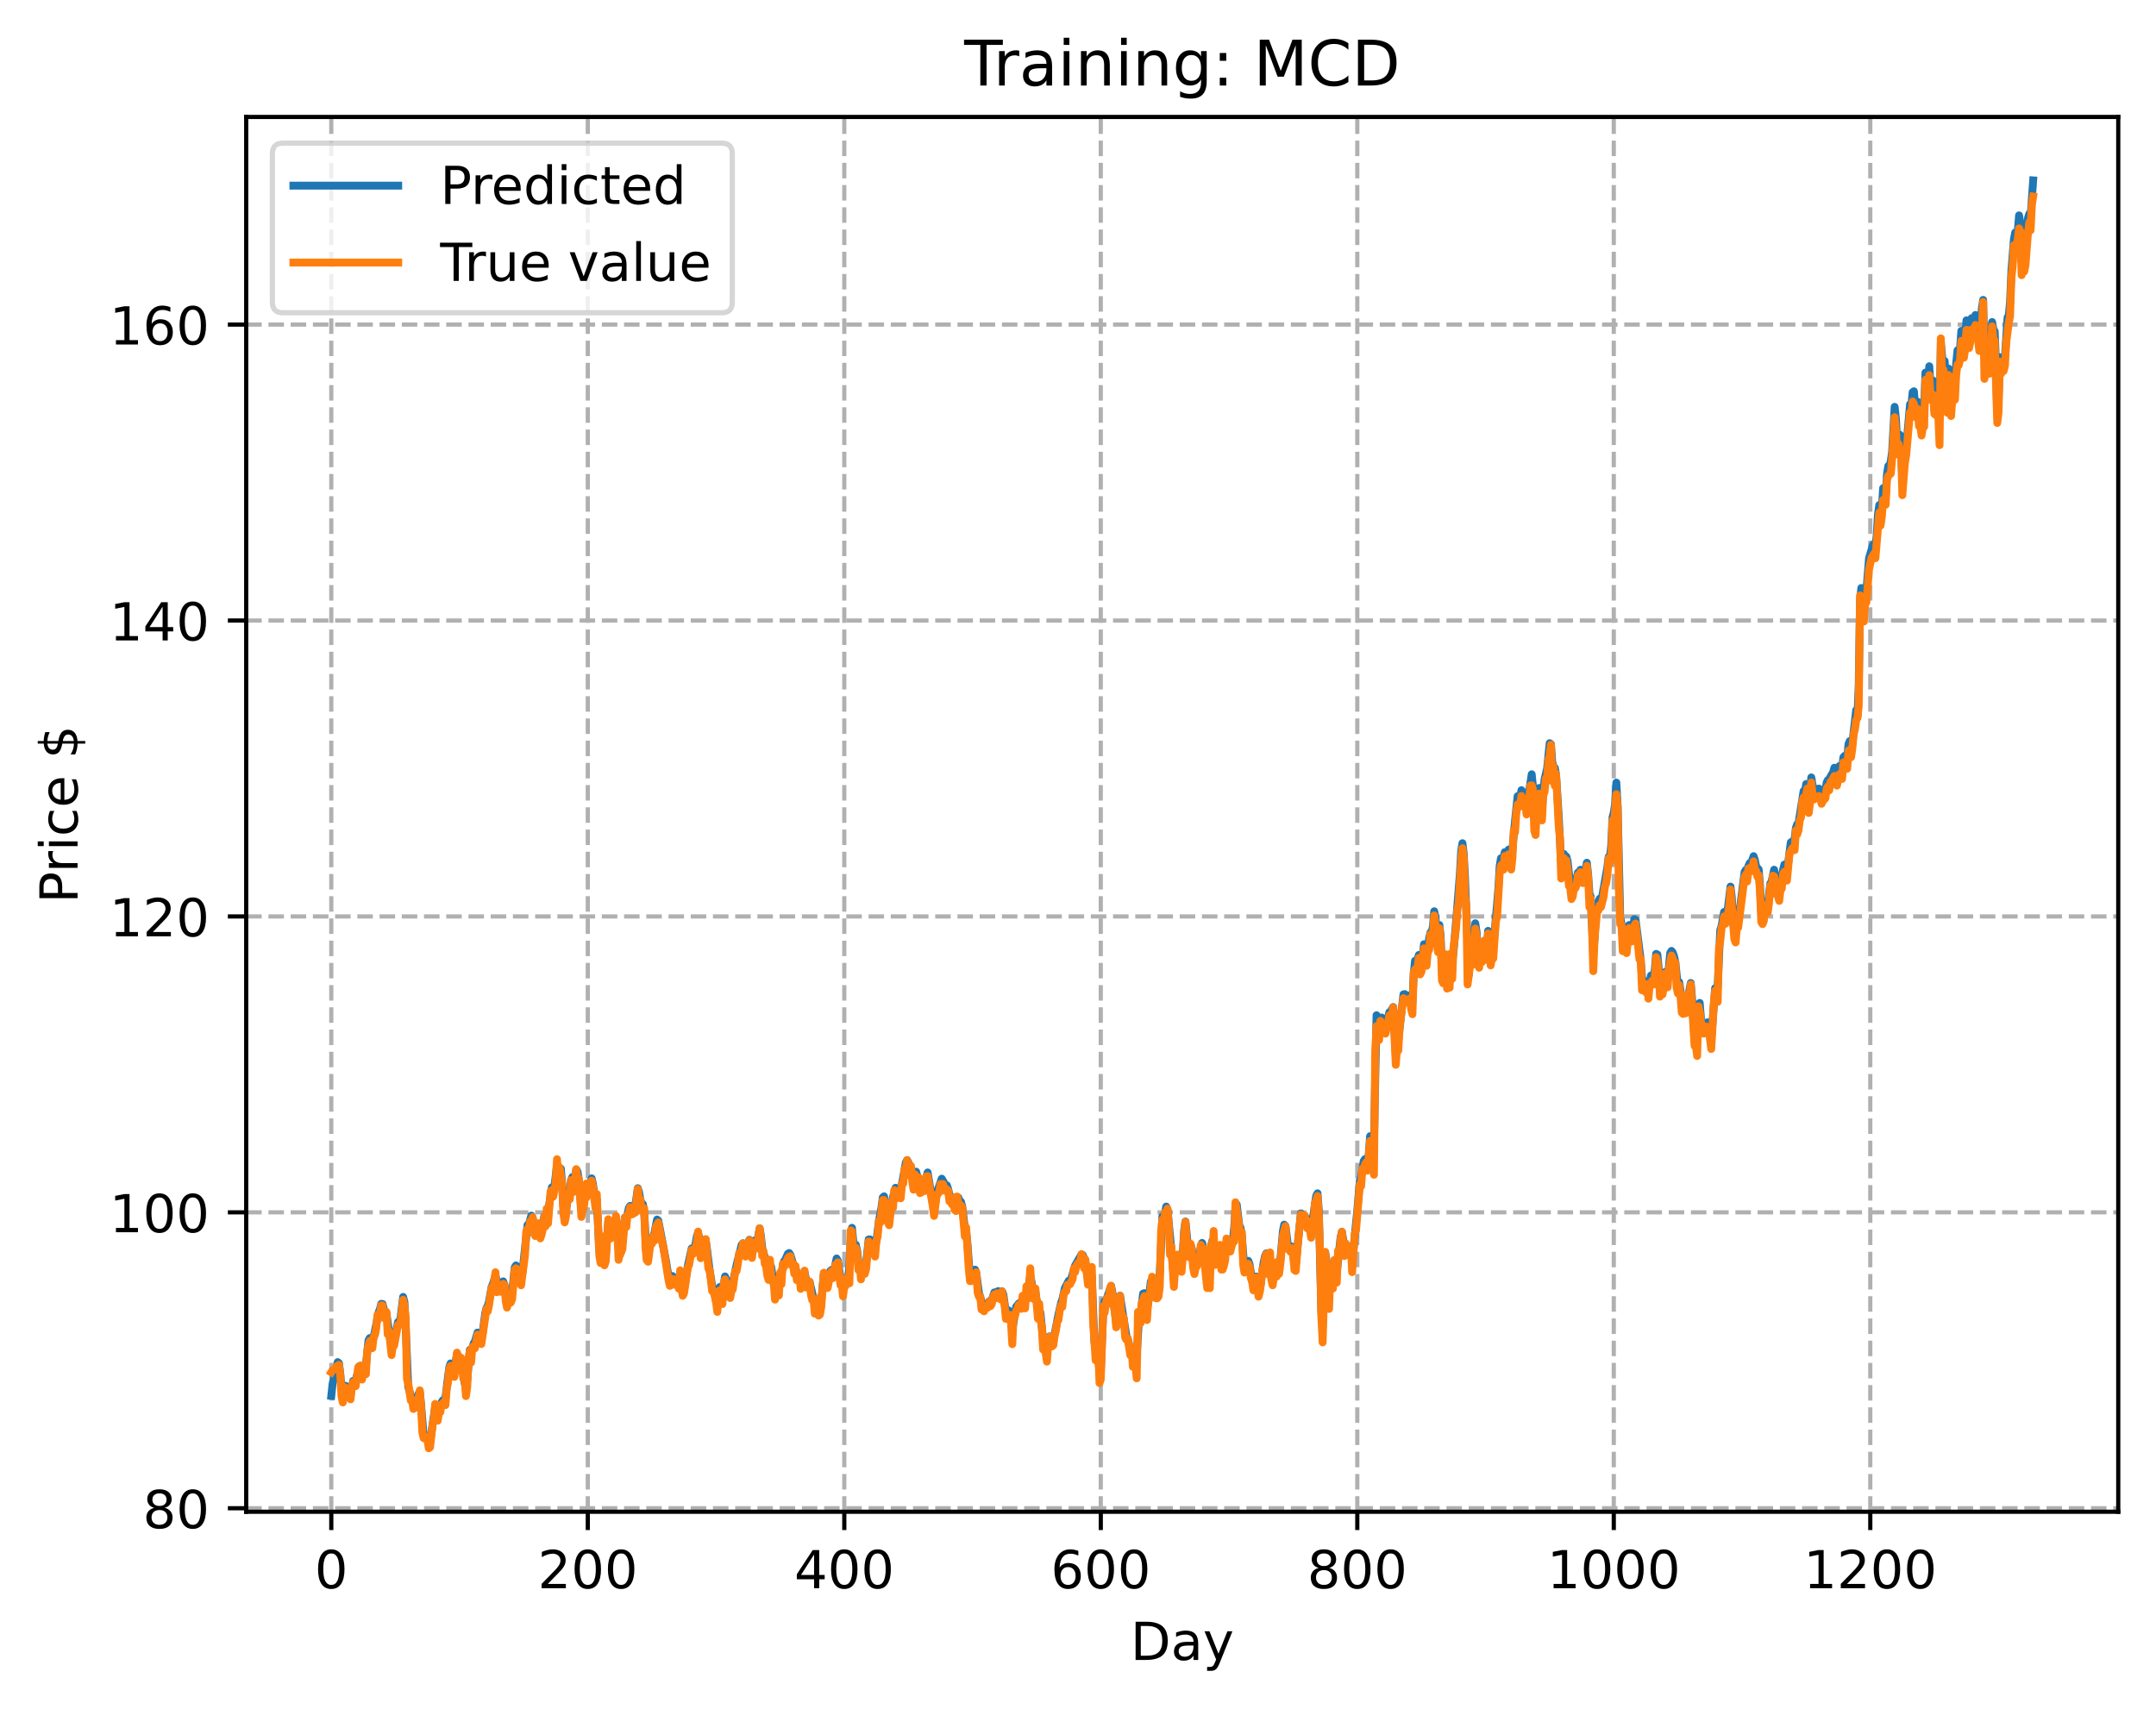 <?xml version="1.0" encoding="utf-8" standalone="no"?>
<!DOCTYPE svg PUBLIC "-//W3C//DTD SVG 1.1//EN"
  "http://www.w3.org/Graphics/SVG/1.1/DTD/svg11.dtd">
<!-- Created with matplotlib (https://matplotlib.org/) -->
<svg height="325.986pt" version="1.1" viewBox="0 0 411.286 325.986" width="411.286pt" xmlns="http://www.w3.org/2000/svg" xmlns:xlink="http://www.w3.org/1999/xlink">
 <defs>
  <style type="text/css">
*{stroke-linecap:butt;stroke-linejoin:round;}
  </style>
 </defs>
 <g id="figure_1">
  <g id="patch_1">
   <path d="M 0 325.986 
L 411.286 325.986 
L 411.286 0 
L 0 0 
z
" style="fill:#ffffff;"/>
  </g>
  <g id="axes_1">
   <g id="patch_2">
    <path d="M 46.966 288.43 
L 404.086 288.43 
L 404.086 22.318 
L 46.966 22.318 
z
" style="fill:#ffffff;"/>
   </g>
   <g id="matplotlib.axis_1">
    <g id="xtick_1">
     <g id="line2d_1">
      <path clip-path="url(#p00401d5ddc)" d="M 63.198 288.43 
L 63.198 22.318 
" style="fill:none;stroke:#b0b0b0;stroke-dasharray:2.96,1.28;stroke-dashoffset:0;stroke-width:0.8;"/>
     </g>
     <g id="line2d_2">
      <defs>
       <path d="M 0 0 
L 0 3.5 
" id="m60ab8d4092" style="stroke:#000000;stroke-width:0.8;"/>
      </defs>
      <g>
       <use style="stroke:#000000;stroke-width:0.8;" x="63.198" xlink:href="#m60ab8d4092" y="288.43"/>
      </g>
     </g>
     <g id="text_1">
      <!-- 0 -->
      <defs>
       <path d="M 31.781 66.406 
Q 24.172 66.406 20.328 58.906 
Q 16.5 51.422 16.5 36.375 
Q 16.5 21.391 20.328 13.891 
Q 24.172 6.391 31.781 6.391 
Q 39.453 6.391 43.281 13.891 
Q 47.125 21.391 47.125 36.375 
Q 47.125 51.422 43.281 58.906 
Q 39.453 66.406 31.781 66.406 
z
M 31.781 74.219 
Q 44.047 74.219 50.516 64.516 
Q 56.984 54.828 56.984 36.375 
Q 56.984 17.969 50.516 8.266 
Q 44.047 -1.422 31.781 -1.422 
Q 19.531 -1.422 13.062 8.266 
Q 6.594 17.969 6.594 36.375 
Q 6.594 54.828 13.062 64.516 
Q 19.531 74.219 31.781 74.219 
z
" id="DejaVuSans-48"/>
      </defs>
      <g transform="translate(60.017 303.029)scale(0.1 -0.1)">
       <use xlink:href="#DejaVuSans-48"/>
      </g>
     </g>
    </g>
    <g id="xtick_2">
     <g id="line2d_3">
      <path clip-path="url(#p00401d5ddc)" d="M 112.129 288.43 
L 112.129 22.318 
" style="fill:none;stroke:#b0b0b0;stroke-dasharray:2.96,1.28;stroke-dashoffset:0;stroke-width:0.8;"/>
     </g>
     <g id="line2d_4">
      <g>
       <use style="stroke:#000000;stroke-width:0.8;" x="112.129" xlink:href="#m60ab8d4092" y="288.43"/>
      </g>
     </g>
     <g id="text_2">
      <!-- 200 -->
      <defs>
       <path d="M 19.188 8.297 
L 53.609 8.297 
L 53.609 0 
L 7.328 0 
L 7.328 8.297 
Q 12.938 14.109 22.625 23.891 
Q 32.328 33.688 34.812 36.531 
Q 39.547 41.844 41.422 45.531 
Q 43.312 49.219 43.312 52.781 
Q 43.312 58.594 39.234 62.25 
Q 35.156 65.922 28.609 65.922 
Q 23.969 65.922 18.812 64.312 
Q 13.672 62.703 7.812 59.422 
L 7.812 69.391 
Q 13.766 71.781 18.938 73 
Q 24.125 74.219 28.422 74.219 
Q 39.75 74.219 46.484 68.547 
Q 53.219 62.891 53.219 53.422 
Q 53.219 48.922 51.531 44.891 
Q 49.859 40.875 45.406 35.406 
Q 44.188 33.984 37.641 27.219 
Q 31.109 20.453 19.188 8.297 
z
" id="DejaVuSans-50"/>
      </defs>
      <g transform="translate(102.585 303.029)scale(0.1 -0.1)">
       <use xlink:href="#DejaVuSans-50"/>
       <use x="63.623" xlink:href="#DejaVuSans-48"/>
       <use x="127.246" xlink:href="#DejaVuSans-48"/>
      </g>
     </g>
    </g>
    <g id="xtick_3">
     <g id="line2d_5">
      <path clip-path="url(#p00401d5ddc)" d="M 161.06 288.43 
L 161.06 22.318 
" style="fill:none;stroke:#b0b0b0;stroke-dasharray:2.96,1.28;stroke-dashoffset:0;stroke-width:0.8;"/>
     </g>
     <g id="line2d_6">
      <g>
       <use style="stroke:#000000;stroke-width:0.8;" x="161.06" xlink:href="#m60ab8d4092" y="288.43"/>
      </g>
     </g>
     <g id="text_3">
      <!-- 400 -->
      <defs>
       <path d="M 37.797 64.312 
L 12.891 25.391 
L 37.797 25.391 
z
M 35.203 72.906 
L 47.609 72.906 
L 47.609 25.391 
L 58.016 25.391 
L 58.016 17.188 
L 47.609 17.188 
L 47.609 0 
L 37.797 0 
L 37.797 17.188 
L 4.891 17.188 
L 4.891 26.703 
z
" id="DejaVuSans-52"/>
      </defs>
      <g transform="translate(151.516 303.029)scale(0.1 -0.1)">
       <use xlink:href="#DejaVuSans-52"/>
       <use x="63.623" xlink:href="#DejaVuSans-48"/>
       <use x="127.246" xlink:href="#DejaVuSans-48"/>
      </g>
     </g>
    </g>
    <g id="xtick_4">
     <g id="line2d_7">
      <path clip-path="url(#p00401d5ddc)" d="M 209.99 288.43 
L 209.99 22.318 
" style="fill:none;stroke:#b0b0b0;stroke-dasharray:2.96,1.28;stroke-dashoffset:0;stroke-width:0.8;"/>
     </g>
     <g id="line2d_8">
      <g>
       <use style="stroke:#000000;stroke-width:0.8;" x="209.99" xlink:href="#m60ab8d4092" y="288.43"/>
      </g>
     </g>
     <g id="text_4">
      <!-- 600 -->
      <defs>
       <path d="M 33.016 40.375 
Q 26.375 40.375 22.484 35.828 
Q 18.609 31.297 18.609 23.391 
Q 18.609 15.531 22.484 10.953 
Q 26.375 6.391 33.016 6.391 
Q 39.656 6.391 43.531 10.953 
Q 47.406 15.531 47.406 23.391 
Q 47.406 31.297 43.531 35.828 
Q 39.656 40.375 33.016 40.375 
z
M 52.594 71.297 
L 52.594 62.312 
Q 48.875 64.062 45.094 64.984 
Q 41.312 65.922 37.594 65.922 
Q 27.828 65.922 22.672 59.328 
Q 17.531 52.734 16.797 39.406 
Q 19.672 43.656 24.016 45.922 
Q 28.375 48.188 33.594 48.188 
Q 44.578 48.188 50.953 41.516 
Q 57.328 34.859 57.328 23.391 
Q 57.328 12.156 50.688 5.359 
Q 44.047 -1.422 33.016 -1.422 
Q 20.359 -1.422 13.672 8.266 
Q 6.984 17.969 6.984 36.375 
Q 6.984 53.656 15.188 63.938 
Q 23.391 74.219 37.203 74.219 
Q 40.922 74.219 44.703 73.484 
Q 48.484 72.75 52.594 71.297 
z
" id="DejaVuSans-54"/>
      </defs>
      <g transform="translate(200.446 303.029)scale(0.1 -0.1)">
       <use xlink:href="#DejaVuSans-54"/>
       <use x="63.623" xlink:href="#DejaVuSans-48"/>
       <use x="127.246" xlink:href="#DejaVuSans-48"/>
      </g>
     </g>
    </g>
    <g id="xtick_5">
     <g id="line2d_9">
      <path clip-path="url(#p00401d5ddc)" d="M 258.921 288.43 
L 258.921 22.318 
" style="fill:none;stroke:#b0b0b0;stroke-dasharray:2.96,1.28;stroke-dashoffset:0;stroke-width:0.8;"/>
     </g>
     <g id="line2d_10">
      <g>
       <use style="stroke:#000000;stroke-width:0.8;" x="258.921" xlink:href="#m60ab8d4092" y="288.43"/>
      </g>
     </g>
     <g id="text_5">
      <!-- 800 -->
      <defs>
       <path d="M 31.781 34.625 
Q 24.75 34.625 20.719 30.859 
Q 16.703 27.094 16.703 20.516 
Q 16.703 13.922 20.719 10.156 
Q 24.75 6.391 31.781 6.391 
Q 38.812 6.391 42.859 10.172 
Q 46.922 13.969 46.922 20.516 
Q 46.922 27.094 42.891 30.859 
Q 38.875 34.625 31.781 34.625 
z
M 21.922 38.812 
Q 15.578 40.375 12.031 44.719 
Q 8.5 49.078 8.5 55.328 
Q 8.5 64.062 14.719 69.141 
Q 20.953 74.219 31.781 74.219 
Q 42.672 74.219 48.875 69.141 
Q 55.078 64.062 55.078 55.328 
Q 55.078 49.078 51.531 44.719 
Q 48 40.375 41.703 38.812 
Q 48.828 37.156 52.797 32.312 
Q 56.781 27.484 56.781 20.516 
Q 56.781 9.906 50.312 4.234 
Q 43.844 -1.422 31.781 -1.422 
Q 19.734 -1.422 13.25 4.234 
Q 6.781 9.906 6.781 20.516 
Q 6.781 27.484 10.781 32.312 
Q 14.797 37.156 21.922 38.812 
z
M 18.312 54.391 
Q 18.312 48.734 21.844 45.562 
Q 25.391 42.391 31.781 42.391 
Q 38.141 42.391 41.719 45.562 
Q 45.312 48.734 45.312 54.391 
Q 45.312 60.062 41.719 63.234 
Q 38.141 66.406 31.781 66.406 
Q 25.391 66.406 21.844 63.234 
Q 18.312 60.062 18.312 54.391 
z
" id="DejaVuSans-56"/>
      </defs>
      <g transform="translate(249.377 303.029)scale(0.1 -0.1)">
       <use xlink:href="#DejaVuSans-56"/>
       <use x="63.623" xlink:href="#DejaVuSans-48"/>
       <use x="127.246" xlink:href="#DejaVuSans-48"/>
      </g>
     </g>
    </g>
    <g id="xtick_6">
     <g id="line2d_11">
      <path clip-path="url(#p00401d5ddc)" d="M 307.851 288.43 
L 307.851 22.318 
" style="fill:none;stroke:#b0b0b0;stroke-dasharray:2.96,1.28;stroke-dashoffset:0;stroke-width:0.8;"/>
     </g>
     <g id="line2d_12">
      <g>
       <use style="stroke:#000000;stroke-width:0.8;" x="307.851" xlink:href="#m60ab8d4092" y="288.43"/>
      </g>
     </g>
     <g id="text_6">
      <!-- 1000 -->
      <defs>
       <path d="M 12.406 8.297 
L 28.516 8.297 
L 28.516 63.922 
L 10.984 60.406 
L 10.984 69.391 
L 28.422 72.906 
L 38.281 72.906 
L 38.281 8.297 
L 54.391 8.297 
L 54.391 0 
L 12.406 0 
z
" id="DejaVuSans-49"/>
      </defs>
      <g transform="translate(295.126 303.029)scale(0.1 -0.1)">
       <use xlink:href="#DejaVuSans-49"/>
       <use x="63.623" xlink:href="#DejaVuSans-48"/>
       <use x="127.246" xlink:href="#DejaVuSans-48"/>
       <use x="190.869" xlink:href="#DejaVuSans-48"/>
      </g>
     </g>
    </g>
    <g id="xtick_7">
     <g id="line2d_13">
      <path clip-path="url(#p00401d5ddc)" d="M 356.782 288.43 
L 356.782 22.318 
" style="fill:none;stroke:#b0b0b0;stroke-dasharray:2.96,1.28;stroke-dashoffset:0;stroke-width:0.8;"/>
     </g>
     <g id="line2d_14">
      <g>
       <use style="stroke:#000000;stroke-width:0.8;" x="356.782" xlink:href="#m60ab8d4092" y="288.43"/>
      </g>
     </g>
     <g id="text_7">
      <!-- 1200 -->
      <g transform="translate(344.057 303.029)scale(0.1 -0.1)">
       <use xlink:href="#DejaVuSans-49"/>
       <use x="63.623" xlink:href="#DejaVuSans-50"/>
       <use x="127.246" xlink:href="#DejaVuSans-48"/>
       <use x="190.869" xlink:href="#DejaVuSans-48"/>
      </g>
     </g>
    </g>
    <g id="text_8">
     <!-- Day -->
     <defs>
      <path d="M 19.672 64.797 
L 19.672 8.109 
L 31.594 8.109 
Q 46.688 8.109 53.688 14.938 
Q 60.688 21.781 60.688 36.531 
Q 60.688 51.172 53.688 57.984 
Q 46.688 64.797 31.594 64.797 
z
M 9.812 72.906 
L 30.078 72.906 
Q 51.266 72.906 61.172 64.094 
Q 71.094 55.281 71.094 36.531 
Q 71.094 17.672 61.125 8.828 
Q 51.172 0 30.078 0 
L 9.812 0 
z
" id="DejaVuSans-68"/>
      <path d="M 34.281 27.484 
Q 23.391 27.484 19.188 25 
Q 14.984 22.516 14.984 16.5 
Q 14.984 11.719 18.141 8.906 
Q 21.297 6.109 26.703 6.109 
Q 34.188 6.109 38.703 11.406 
Q 43.219 16.703 43.219 25.484 
L 43.219 27.484 
z
M 52.203 31.203 
L 52.203 0 
L 43.219 0 
L 43.219 8.297 
Q 40.141 3.328 35.547 0.953 
Q 30.953 -1.422 24.312 -1.422 
Q 15.922 -1.422 10.953 3.297 
Q 6 8.016 6 15.922 
Q 6 25.141 12.172 29.828 
Q 18.359 34.516 30.609 34.516 
L 43.219 34.516 
L 43.219 35.406 
Q 43.219 41.609 39.141 45 
Q 35.062 48.391 27.688 48.391 
Q 23 48.391 18.547 47.266 
Q 14.109 46.141 10.016 43.891 
L 10.016 52.203 
Q 14.938 54.109 19.578 55.047 
Q 24.219 56 28.609 56 
Q 40.484 56 46.344 49.844 
Q 52.203 43.703 52.203 31.203 
z
" id="DejaVuSans-97"/>
      <path d="M 32.172 -5.078 
Q 28.375 -14.844 24.75 -17.812 
Q 21.141 -20.797 15.094 -20.797 
L 7.906 -20.797 
L 7.906 -13.281 
L 13.188 -13.281 
Q 16.891 -13.281 18.938 -11.516 
Q 21 -9.766 23.484 -3.219 
L 25.094 0.875 
L 2.984 54.688 
L 12.5 54.688 
L 29.594 11.922 
L 46.688 54.688 
L 56.203 54.688 
z
" id="DejaVuSans-121"/>
     </defs>
     <g transform="translate(215.652 316.707)scale(0.1 -0.1)">
      <use xlink:href="#DejaVuSans-68"/>
      <use x="77.002" xlink:href="#DejaVuSans-97"/>
      <use x="138.281" xlink:href="#DejaVuSans-121"/>
     </g>
    </g>
   </g>
   <g id="matplotlib.axis_2">
    <g id="ytick_1">
     <g id="line2d_15">
      <path clip-path="url(#p00401d5ddc)" d="M 46.966 287.767 
L 404.086 287.767 
" style="fill:none;stroke:#b0b0b0;stroke-dasharray:2.96,1.28;stroke-dashoffset:0;stroke-width:0.8;"/>
     </g>
     <g id="line2d_16">
      <defs>
       <path d="M 0 0 
L -3.5 0 
" id="mdc2ea6ae0e" style="stroke:#000000;stroke-width:0.8;"/>
      </defs>
      <g>
       <use style="stroke:#000000;stroke-width:0.8;" x="46.966" xlink:href="#mdc2ea6ae0e" y="287.767"/>
      </g>
     </g>
     <g id="text_9">
      <!-- 80 -->
      <g transform="translate(27.241 291.567)scale(0.1 -0.1)">
       <use xlink:href="#DejaVuSans-56"/>
       <use x="63.623" xlink:href="#DejaVuSans-48"/>
      </g>
     </g>
    </g>
    <g id="ytick_2">
     <g id="line2d_17">
      <path clip-path="url(#p00401d5ddc)" d="M 46.966 231.307 
L 404.086 231.307 
" style="fill:none;stroke:#b0b0b0;stroke-dasharray:2.96,1.28;stroke-dashoffset:0;stroke-width:0.8;"/>
     </g>
     <g id="line2d_18">
      <g>
       <use style="stroke:#000000;stroke-width:0.8;" x="46.966" xlink:href="#mdc2ea6ae0e" y="231.307"/>
      </g>
     </g>
     <g id="text_10">
      <!-- 100 -->
      <g transform="translate(20.878 235.106)scale(0.1 -0.1)">
       <use xlink:href="#DejaVuSans-49"/>
       <use x="63.623" xlink:href="#DejaVuSans-48"/>
       <use x="127.246" xlink:href="#DejaVuSans-48"/>
      </g>
     </g>
    </g>
    <g id="ytick_3">
     <g id="line2d_19">
      <path clip-path="url(#p00401d5ddc)" d="M 46.966 174.847 
L 404.086 174.847 
" style="fill:none;stroke:#b0b0b0;stroke-dasharray:2.96,1.28;stroke-dashoffset:0;stroke-width:0.8;"/>
     </g>
     <g id="line2d_20">
      <g>
       <use style="stroke:#000000;stroke-width:0.8;" x="46.966" xlink:href="#mdc2ea6ae0e" y="174.847"/>
      </g>
     </g>
     <g id="text_11">
      <!-- 120 -->
      <g transform="translate(20.878 178.646)scale(0.1 -0.1)">
       <use xlink:href="#DejaVuSans-49"/>
       <use x="63.623" xlink:href="#DejaVuSans-50"/>
       <use x="127.246" xlink:href="#DejaVuSans-48"/>
      </g>
     </g>
    </g>
    <g id="ytick_4">
     <g id="line2d_21">
      <path clip-path="url(#p00401d5ddc)" d="M 46.966 118.387 
L 404.086 118.387 
" style="fill:none;stroke:#b0b0b0;stroke-dasharray:2.96,1.28;stroke-dashoffset:0;stroke-width:0.8;"/>
     </g>
     <g id="line2d_22">
      <g>
       <use style="stroke:#000000;stroke-width:0.8;" x="46.966" xlink:href="#mdc2ea6ae0e" y="118.387"/>
      </g>
     </g>
     <g id="text_12">
      <!-- 140 -->
      <g transform="translate(20.878 122.186)scale(0.1 -0.1)">
       <use xlink:href="#DejaVuSans-49"/>
       <use x="63.623" xlink:href="#DejaVuSans-52"/>
       <use x="127.246" xlink:href="#DejaVuSans-48"/>
      </g>
     </g>
    </g>
    <g id="ytick_5">
     <g id="line2d_23">
      <path clip-path="url(#p00401d5ddc)" d="M 46.966 61.927 
L 404.086 61.927 
" style="fill:none;stroke:#b0b0b0;stroke-dasharray:2.96,1.28;stroke-dashoffset:0;stroke-width:0.8;"/>
     </g>
     <g id="line2d_24">
      <g>
       <use style="stroke:#000000;stroke-width:0.8;" x="46.966" xlink:href="#mdc2ea6ae0e" y="61.927"/>
      </g>
     </g>
     <g id="text_13">
      <!-- 160 -->
      <g transform="translate(20.878 65.726)scale(0.1 -0.1)">
       <use xlink:href="#DejaVuSans-49"/>
       <use x="63.623" xlink:href="#DejaVuSans-54"/>
       <use x="127.246" xlink:href="#DejaVuSans-48"/>
      </g>
     </g>
    </g>
    <g id="text_14">
     <!-- Price $ -->
     <defs>
      <path d="M 19.672 64.797 
L 19.672 37.406 
L 32.078 37.406 
Q 38.969 37.406 42.719 40.969 
Q 46.484 44.531 46.484 51.125 
Q 46.484 57.672 42.719 61.234 
Q 38.969 64.797 32.078 64.797 
z
M 9.812 72.906 
L 32.078 72.906 
Q 44.344 72.906 50.609 67.359 
Q 56.891 61.812 56.891 51.125 
Q 56.891 40.328 50.609 34.812 
Q 44.344 29.297 32.078 29.297 
L 19.672 29.297 
L 19.672 0 
L 9.812 0 
z
" id="DejaVuSans-80"/>
      <path d="M 41.109 46.297 
Q 39.594 47.172 37.812 47.578 
Q 36.031 48 33.891 48 
Q 26.266 48 22.188 43.047 
Q 18.109 38.094 18.109 28.812 
L 18.109 0 
L 9.078 0 
L 9.078 54.688 
L 18.109 54.688 
L 18.109 46.188 
Q 20.953 51.172 25.484 53.578 
Q 30.031 56 36.531 56 
Q 37.453 56 38.578 55.875 
Q 39.703 55.766 41.062 55.516 
z
" id="DejaVuSans-114"/>
      <path d="M 9.422 54.688 
L 18.406 54.688 
L 18.406 0 
L 9.422 0 
z
M 9.422 75.984 
L 18.406 75.984 
L 18.406 64.594 
L 9.422 64.594 
z
" id="DejaVuSans-105"/>
      <path d="M 48.781 52.594 
L 48.781 44.188 
Q 44.969 46.297 41.141 47.344 
Q 37.312 48.391 33.406 48.391 
Q 24.656 48.391 19.812 42.844 
Q 14.984 37.312 14.984 27.297 
Q 14.984 17.281 19.812 11.734 
Q 24.656 6.203 33.406 6.203 
Q 37.312 6.203 41.141 7.25 
Q 44.969 8.297 48.781 10.406 
L 48.781 2.094 
Q 45.016 0.344 40.984 -0.531 
Q 36.969 -1.422 32.422 -1.422 
Q 20.062 -1.422 12.781 6.344 
Q 5.516 14.109 5.516 27.297 
Q 5.516 40.672 12.859 48.328 
Q 20.219 56 33.016 56 
Q 37.156 56 41.109 55.141 
Q 45.062 54.297 48.781 52.594 
z
" id="DejaVuSans-99"/>
      <path d="M 56.203 29.594 
L 56.203 25.203 
L 14.891 25.203 
Q 15.484 15.922 20.484 11.062 
Q 25.484 6.203 34.422 6.203 
Q 39.594 6.203 44.453 7.469 
Q 49.312 8.734 54.109 11.281 
L 54.109 2.781 
Q 49.266 0.734 44.188 -0.344 
Q 39.109 -1.422 33.891 -1.422 
Q 20.797 -1.422 13.156 6.188 
Q 5.516 13.812 5.516 26.812 
Q 5.516 40.234 12.766 48.109 
Q 20.016 56 32.328 56 
Q 43.359 56 49.781 48.891 
Q 56.203 41.797 56.203 29.594 
z
M 47.219 32.234 
Q 47.125 39.594 43.094 43.984 
Q 39.062 48.391 32.422 48.391 
Q 24.906 48.391 20.391 44.141 
Q 15.875 39.891 15.188 32.172 
z
" id="DejaVuSans-101"/>
      <path id="DejaVuSans-32"/>
      <path d="M 33.797 -14.703 
L 28.906 -14.703 
L 28.859 0 
Q 23.734 0.094 18.609 1.188 
Q 13.484 2.297 8.297 4.5 
L 8.297 13.281 
Q 13.281 10.156 18.375 8.562 
Q 23.484 6.984 28.906 6.938 
L 28.906 29.203 
Q 18.109 30.953 13.203 35.156 
Q 8.297 39.359 8.297 46.688 
Q 8.297 54.641 13.625 59.219 
Q 18.953 63.812 28.906 64.5 
L 28.906 75.984 
L 33.797 75.984 
L 33.797 64.656 
Q 38.328 64.453 42.578 63.688 
Q 46.828 62.938 50.875 61.625 
L 50.875 53.078 
Q 46.828 55.125 42.547 56.25 
Q 38.281 57.375 33.797 57.562 
L 33.797 36.719 
Q 44.875 35.016 50.094 30.609 
Q 55.328 26.219 55.328 18.609 
Q 55.328 10.359 49.781 5.594 
Q 44.234 0.828 33.797 0.094 
z
M 28.906 37.594 
L 28.906 57.625 
Q 23.25 56.984 20.266 54.391 
Q 17.281 51.812 17.281 47.516 
Q 17.281 43.312 20.031 40.969 
Q 22.797 38.625 28.906 37.594 
z
M 33.797 28.219 
L 33.797 7.078 
Q 39.984 7.906 43.141 10.594 
Q 46.297 13.281 46.297 17.672 
Q 46.297 21.969 43.281 24.5 
Q 40.281 27.047 33.797 28.219 
z
" id="DejaVuSans-36"/>
     </defs>
     <g transform="translate(14.798 172.342)rotate(-90)scale(0.1 -0.1)">
      <use xlink:href="#DejaVuSans-80"/>
      <use x="58.553" xlink:href="#DejaVuSans-114"/>
      <use x="99.666" xlink:href="#DejaVuSans-105"/>
      <use x="127.449" xlink:href="#DejaVuSans-99"/>
      <use x="182.43" xlink:href="#DejaVuSans-101"/>
      <use x="243.953" xlink:href="#DejaVuSans-32"/>
      <use x="275.74" xlink:href="#DejaVuSans-36"/>
     </g>
    </g>
   </g>
   <g id="line2d_25">
    <path clip-path="url(#p00401d5ddc)" d="M 63.198 266.316 
L 63.443 264.017 
L 64.422 259.883 
L 64.666 260.094 
L 64.911 262.098 
L 65.156 265.058 
L 65.4 266.39 
L 65.89 264.393 
L 66.134 264.687 
L 66.623 266.335 
L 66.868 266.109 
L 67.357 263.473 
L 67.847 263.368 
L 68.581 260.638 
L 69.315 261.509 
L 69.559 261.391 
L 69.804 260.57 
L 70.293 255.721 
L 70.538 255.295 
L 70.783 255.745 
L 71.027 255.958 
L 71.272 255.165 
L 72.251 250.344 
L 72.495 249.708 
L 72.74 248.76 
L 72.984 248.791 
L 73.229 249.798 
L 73.718 250.62 
L 74.697 257.367 
L 74.942 257.048 
L 75.92 252.251 
L 76.165 252.15 
L 76.41 251.461 
L 76.899 247.445 
L 77.144 248.376 
L 77.388 253.098 
L 77.878 264.579 
L 78.611 267.155 
L 79.101 268.301 
L 79.345 268.14 
L 79.59 267.29 
L 79.835 265.904 
L 80.079 265.562 
L 80.324 267.973 
L 80.813 273.959 
L 81.303 273.894 
L 81.792 275.411 
L 82.037 275.183 
L 83.015 268.41 
L 83.26 268.893 
L 83.505 269.843 
L 83.749 269.458 
L 84.239 267.525 
L 84.483 267.146 
L 84.728 267.151 
L 84.972 266.737 
L 85.462 262.74 
L 85.706 260.872 
L 85.951 260.137 
L 86.44 261.537 
L 86.685 261.18 
L 87.174 258.326 
L 87.664 259.138 
L 87.908 259.166 
L 88.153 260.324 
L 88.642 263.871 
L 88.887 264.745 
L 89.132 263.331 
L 89.621 257.559 
L 89.866 257.676 
L 90.11 257.29 
L 90.355 256.307 
L 90.599 255.958 
L 91.089 254.247 
L 91.333 254.328 
L 91.578 255.049 
L 91.823 255.315 
L 92.067 254.314 
L 92.557 250.604 
L 92.801 249.556 
L 93.046 249.141 
L 93.291 248.285 
L 93.78 245.541 
L 94.025 244.967 
L 94.514 243.387 
L 95.003 245.404 
L 95.248 245.162 
L 95.493 245.311 
L 95.737 245.126 
L 95.982 244.476 
L 96.227 245.128 
L 96.716 248.591 
L 97.205 247.911 
L 97.45 247.856 
L 97.694 246.694 
L 98.184 241.811 
L 98.428 241.432 
L 98.918 242.648 
L 99.407 243.862 
L 99.652 242.819 
L 100.63 233.711 
L 100.875 233.598 
L 101.364 231.927 
L 101.609 232.349 
L 102.098 235.117 
L 102.587 233.819 
L 102.832 233.835 
L 103.077 234.71 
L 103.321 234.982 
L 103.811 232.113 
L 104.3 231.737 
L 104.545 231.216 
L 105.279 226.533 
L 105.523 227.324 
L 105.768 226.394 
L 106.257 222.209 
L 106.747 222.975 
L 106.991 222.973 
L 107.236 225.917 
L 107.481 230.368 
L 107.725 232.467 
L 108.459 227.843 
L 108.704 227.15 
L 108.948 225.125 
L 109.193 224.563 
L 109.438 225.637 
L 109.682 224.865 
L 109.927 223.158 
L 110.172 223.534 
L 110.416 225.203 
L 110.906 230.773 
L 111.15 230.919 
L 111.884 226.034 
L 112.129 226.577 
L 112.374 226.697 
L 112.863 224.818 
L 113.108 225.876 
L 113.352 227.774 
L 113.842 228.87 
L 114.331 238.722 
L 114.575 239.566 
L 114.82 236.839 
L 115.065 236.545 
L 115.309 239.519 
L 115.554 239.714 
L 116.043 233.059 
L 116.533 235.408 
L 116.777 234.72 
L 117.022 234.381 
L 117.267 233.62 
L 117.511 232.466 
L 117.756 234.333 
L 118.001 238.227 
L 118.245 239.432 
L 118.735 236.736 
L 119.224 232.259 
L 119.469 232.267 
L 119.713 231.768 
L 119.958 230.45 
L 120.203 230.077 
L 120.692 231.107 
L 120.936 230.966 
L 121.181 230.137 
L 121.67 226.7 
L 121.915 227.485 
L 122.16 228.954 
L 122.404 229.546 
L 122.649 229.751 
L 122.894 231.404 
L 123.383 240.104 
L 123.628 239.894 
L 124.117 236.461 
L 124.606 235.91 
L 124.851 235.214 
L 125.34 232.682 
L 125.585 232.887 
L 127.053 240.624 
L 127.542 243.594 
L 127.787 244.323 
L 128.276 243.458 
L 128.765 243.934 
L 129.255 244.299 
L 129.744 243.339 
L 129.989 244.458 
L 130.233 246.392 
L 130.478 246.153 
L 131.212 241.509 
L 131.946 238.199 
L 132.435 238.25 
L 132.68 237.308 
L 132.924 235.905 
L 133.169 235.198 
L 133.414 236.528 
L 133.658 238.656 
L 133.903 238.643 
L 134.148 237.206 
L 134.392 236.528 
L 134.637 236.787 
L 134.882 238.414 
L 135.371 242.375 
L 135.86 245.343 
L 136.35 246.784 
L 136.594 248.194 
L 136.839 248.593 
L 137.328 245.538 
L 137.818 246.635 
L 138.307 243.535 
L 138.551 244.171 
L 138.796 245.289 
L 139.53 246.24 
L 140.019 243.649 
L 140.509 241.361 
L 141.487 237.478 
L 141.732 237.204 
L 142.221 239.164 
L 142.466 238.63 
L 142.711 237.138 
L 142.955 236.544 
L 143.445 238.576 
L 143.934 236.708 
L 144.178 237.221 
L 144.423 237.044 
L 144.912 234.358 
L 145.157 235.836 
L 145.402 238.139 
L 145.891 239.835 
L 146.38 242.674 
L 146.625 242.57 
L 146.87 241.362 
L 147.114 241.698 
L 147.604 245.008 
L 147.848 246.274 
L 148.093 246.221 
L 148.338 244.962 
L 148.582 244.624 
L 148.827 244.031 
L 149.561 240.648 
L 149.806 240.36 
L 150.295 239.216 
L 150.539 239.062 
L 150.784 239.402 
L 151.273 241.058 
L 152.741 244.37 
L 152.986 244.402 
L 153.231 243.158 
L 153.475 242.766 
L 153.965 244.981 
L 154.209 244.676 
L 154.454 244.629 
L 155.433 248.78 
L 155.922 248.059 
L 156.411 250.402 
L 156.656 248.353 
L 157.145 243.154 
L 157.634 244.834 
L 157.879 244.546 
L 158.368 242.523 
L 158.613 242.302 
L 158.858 242.769 
L 159.102 242.452 
L 159.592 240.107 
L 159.836 240.551 
L 160.57 245.351 
L 160.815 245.89 
L 161.06 245.341 
L 161.304 244.203 
L 161.549 243.895 
L 161.794 243.771 
L 162.038 241.531 
L 162.283 236.422 
L 162.527 234.26 
L 162.772 236.776 
L 163.017 237.956 
L 163.261 237.497 
L 163.506 238.599 
L 163.751 240.735 
L 163.995 241.793 
L 164.24 242.137 
L 164.485 242.202 
L 164.729 242.104 
L 164.974 242.247 
L 165.219 241.051 
L 165.708 236.485 
L 165.953 236.471 
L 166.197 237.14 
L 166.687 237.477 
L 166.931 237.967 
L 167.176 236.872 
L 167.665 232.966 
L 168.154 230.363 
L 168.399 228.465 
L 168.644 228.257 
L 169.378 232.648 
L 169.622 232.535 
L 170.356 228.396 
L 170.846 226.621 
L 171.09 227.186 
L 171.824 227.252 
L 172.803 221.764 
L 173.048 221.354 
L 173.292 221.862 
L 173.537 222.63 
L 173.782 222.866 
L 174.271 225.475 
L 174.76 223.548 
L 175.739 226.919 
L 176.228 225.558 
L 176.473 225.305 
L 176.962 223.701 
L 177.451 226.659 
L 178.185 230.622 
L 178.43 229.48 
L 178.675 227.66 
L 179.653 224.886 
L 180.387 226.146 
L 180.632 226.157 
L 180.876 226.887 
L 181.121 227.971 
L 181.366 228.37 
L 181.61 228.39 
L 181.855 228.808 
L 182.1 229.635 
L 182.344 229.742 
L 182.589 228.583 
L 182.834 228.502 
L 183.078 229.221 
L 183.323 229.297 
L 183.568 230.23 
L 184.057 234.356 
L 184.302 234.912 
L 184.546 237.209 
L 185.036 243.638 
L 185.28 243.812 
L 185.77 242.342 
L 186.014 242.247 
L 186.259 243.047 
L 186.748 246.752 
L 186.993 247.449 
L 187.482 249.44 
L 187.727 249.429 
L 188.705 248.287 
L 188.95 248.264 
L 189.195 248.053 
L 189.684 246.586 
L 189.929 246.581 
L 190.418 246.336 
L 190.663 246.61 
L 190.907 246.67 
L 191.152 246.369 
L 191.397 246.958 
L 191.886 250.394 
L 192.13 250.483 
L 192.375 249.998 
L 192.62 250.661 
L 193.109 253.695 
L 193.843 249.325 
L 194.332 248.707 
L 194.577 248.737 
L 194.822 248.477 
L 195.066 247.663 
L 195.311 247.58 
L 195.556 247.849 
L 196.29 244.932 
L 196.534 243.393 
L 196.779 244.519 
L 197.024 246.842 
L 197.268 246.93 
L 197.513 246.439 
L 198.002 249.742 
L 198.247 249.84 
L 198.491 250.566 
L 198.981 255.61 
L 199.47 257.762 
L 199.715 258.06 
L 200.204 254.98 
L 200.449 255.459 
L 200.693 256.319 
L 200.938 255.822 
L 201.917 250.76 
L 202.406 248.61 
L 202.651 247.929 
L 203.14 245.752 
L 203.874 244.353 
L 204.118 244.282 
L 204.363 243.905 
L 205.097 241.446 
L 206.32 239.321 
L 206.565 239.472 
L 207.054 240.818 
L 207.544 244.136 
L 207.788 243.502 
L 208.033 241.998 
L 208.278 243.582 
L 208.767 255.981 
L 209.012 257.555 
L 209.256 257.073 
L 209.501 258.56 
L 209.746 261.943 
L 209.99 261.364 
L 210.479 249.472 
L 210.724 248.225 
L 210.969 248.251 
L 211.947 245.336 
L 212.192 246.494 
L 212.926 252.187 
L 213.171 251.459 
L 213.415 248.557 
L 213.66 247.212 
L 214.883 254.954 
L 215.128 255.466 
L 215.617 257.462 
L 215.862 257.661 
L 216.106 258.22 
L 216.596 259.99 
L 216.84 258.763 
L 217.33 250.654 
L 217.574 250.82 
L 218.064 246.81 
L 218.308 246.726 
L 218.798 249.625 
L 219.042 248.637 
L 219.532 244.491 
L 219.776 244.131 
L 220.266 246.522 
L 220.51 246.866 
L 220.755 247.526 
L 221 246.949 
L 221.244 242.927 
L 221.734 232.087 
L 221.978 232.28 
L 222.223 231.61 
L 222.467 230.207 
L 222.712 230.742 
L 223.935 243.561 
L 224.18 242.649 
L 224.425 240.328 
L 224.669 239.547 
L 225.159 240.722 
L 225.403 240.78 
L 225.648 238.786 
L 225.893 234.729 
L 226.137 233.059 
L 226.627 237.892 
L 226.871 238.307 
L 227.116 237.539 
L 227.361 238.267 
L 227.605 240.898 
L 227.85 242.293 
L 228.828 239.334 
L 229.073 237.9 
L 229.318 237.145 
L 229.562 238.212 
L 230.296 244.172 
L 230.541 243.587 
L 230.786 242.308 
L 231.275 236.719 
L 231.52 236.672 
L 232.009 240.212 
L 232.498 238.868 
L 232.743 238.774 
L 233.232 241.808 
L 233.477 240.958 
L 233.966 237.025 
L 234.211 236.665 
L 234.455 237.189 
L 234.7 237.445 
L 234.945 237.484 
L 235.189 236.608 
L 235.434 234.266 
L 235.679 230.628 
L 235.923 229.816 
L 236.413 233.839 
L 236.657 234.272 
L 236.902 235.93 
L 237.391 242.16 
L 237.636 241.812 
L 237.881 240.821 
L 238.125 240.564 
L 238.37 241.216 
L 238.859 244.385 
L 239.104 244.867 
L 239.593 243.559 
L 240.082 246.334 
L 240.327 245.976 
L 241.061 240.855 
L 241.306 239.701 
L 241.55 239.142 
L 242.04 240.863 
L 242.284 240.723 
L 242.774 244.257 
L 243.018 243.318 
L 243.263 241.896 
L 243.997 241.361 
L 244.242 240.424 
L 244.731 234.899 
L 244.976 233.655 
L 245.22 233.943 
L 245.709 237.75 
L 245.954 238.043 
L 246.199 237.769 
L 246.443 237.863 
L 246.688 239.195 
L 246.933 241.26 
L 247.177 241.353 
L 248.156 231.5 
L 248.645 232.441 
L 248.89 232.108 
L 249.135 232.407 
L 249.379 233.286 
L 249.624 233.46 
L 250.113 234.52 
L 250.603 231.404 
L 251.092 228.114 
L 251.337 227.679 
L 251.581 231.014 
L 252.07 250.349 
L 252.315 253.052 
L 252.804 239.031 
L 253.049 240.582 
L 253.294 245.28 
L 253.538 246.618 
L 254.028 242.087 
L 254.272 242.889 
L 254.517 242.572 
L 254.762 242.541 
L 255.006 242.792 
L 255.74 236.035 
L 255.985 235.035 
L 256.474 237.976 
L 256.964 237.74 
L 257.208 238.086 
L 257.453 238.093 
L 257.942 240.026 
L 258.187 238.49 
L 258.676 233.358 
L 258.921 230.955 
L 259.41 225.262 
L 259.655 224.517 
L 260.144 221.51 
L 260.389 221.153 
L 260.878 222.26 
L 261.123 220.075 
L 261.367 216.77 
L 261.612 217.954 
L 261.857 221.624 
L 262.101 218.137 
L 262.591 193.705 
L 262.835 196.067 
L 263.08 196.86 
L 263.325 194.309 
L 263.569 194.135 
L 263.814 195.807 
L 264.058 196.318 
L 264.303 196.09 
L 265.037 193.129 
L 265.282 193.484 
L 265.526 192.556 
L 265.771 192.139 
L 266.26 201.018 
L 266.505 200.548 
L 267.728 189.718 
L 267.973 189.659 
L 268.218 190.147 
L 268.462 190.255 
L 268.707 189.955 
L 268.952 190.185 
L 269.196 191.819 
L 269.441 191.036 
L 269.685 185.827 
L 269.93 183.315 
L 270.175 183.891 
L 270.664 182.198 
L 270.909 184.077 
L 271.153 184.619 
L 271.643 180.152 
L 271.887 181.103 
L 272.132 182.581 
L 272.377 181.159 
L 272.621 179.048 
L 272.866 177.94 
L 273.111 177.819 
L 273.355 176.738 
L 273.6 173.864 
L 273.845 175.085 
L 274.089 179.412 
L 274.334 179.645 
L 274.579 176.472 
L 274.823 178.575 
L 275.068 185.228 
L 275.313 186.314 
L 275.557 182.57 
L 275.802 182.176 
L 276.046 185.367 
L 276.291 185.603 
L 276.78 183.729 
L 277.025 183.47 
L 277.27 181.659 
L 277.759 175.932 
L 278.493 166.691 
L 278.738 162.385 
L 278.982 160.877 
L 279.227 162.92 
L 279.472 167.576 
L 280.206 185.961 
L 280.45 181.44 
L 280.695 181.148 
L 280.94 182.234 
L 281.429 176.16 
L 281.673 177.771 
L 281.918 181.662 
L 282.163 182.756 
L 282.407 181.68 
L 282.652 182.033 
L 282.897 181.359 
L 283.141 179.559 
L 283.386 181.304 
L 283.631 181.323 
L 283.875 177.603 
L 284.12 178.275 
L 284.365 182.26 
L 284.609 182.778 
L 284.854 181.023 
L 285.833 169.543 
L 286.077 165.291 
L 286.322 163.748 
L 286.567 163.812 
L 286.811 163.655 
L 287.056 162.589 
L 287.545 162.558 
L 287.79 162.095 
L 288.034 163.938 
L 288.279 164.704 
L 289.013 156.574 
L 289.502 151.905 
L 289.747 152.541 
L 289.992 152.11 
L 290.236 150.763 
L 290.481 151.126 
L 290.726 152.101 
L 290.97 152.486 
L 291.215 153.123 
L 291.46 152.524 
L 292.194 147.724 
L 292.438 150.145 
L 292.683 156.062 
L 292.928 157.45 
L 293.172 153.178 
L 293.417 151.009 
L 293.661 150.328 
L 293.906 151.609 
L 294.151 154.018 
L 294.64 148.696 
L 295.129 146.629 
L 295.619 141.795 
L 295.863 141.98 
L 296.108 145.398 
L 296.353 146.382 
L 296.597 146.475 
L 296.842 147.829 
L 297.331 155.529 
L 297.821 164.878 
L 298.065 165.496 
L 298.31 162.909 
L 298.555 163.268 
L 298.799 163.429 
L 299.044 164.318 
L 299.533 168.685 
L 299.778 169.856 
L 300.022 169.821 
L 300.267 168.412 
L 300.512 168.103 
L 300.756 167.593 
L 301.001 166.501 
L 301.246 166.42 
L 301.49 165.948 
L 301.735 166.084 
L 301.98 167.134 
L 302.224 167.01 
L 302.714 164.602 
L 302.958 166.872 
L 303.203 170.454 
L 303.448 171.125 
L 303.937 181.959 
L 304.182 179.109 
L 304.426 174.122 
L 304.916 172.058 
L 305.16 171.466 
L 305.405 171.469 
L 305.649 170.968 
L 306.628 165.431 
L 306.873 163.478 
L 307.117 163.566 
L 307.362 161.249 
L 307.607 155.929 
L 307.851 155.035 
L 308.096 153.455 
L 308.341 149.315 
L 308.585 153.793 
L 309.075 174.887 
L 309.319 176.235 
L 309.564 178.818 
L 309.809 179.959 
L 310.053 179.996 
L 310.298 180.378 
L 310.787 176.484 
L 311.277 178.663 
L 311.766 175.372 
L 312.01 175.484 
L 312.744 181.235 
L 312.989 183.179 
L 313.234 186.429 
L 313.478 187.614 
L 313.723 187.164 
L 313.968 187.64 
L 314.212 187.797 
L 314.457 188.351 
L 314.702 187.543 
L 314.946 186.117 
L 315.436 186.53 
L 315.68 184.958 
L 315.925 181.996 
L 316.17 182.115 
L 316.659 187.321 
L 316.904 187.036 
L 317.148 187.56 
L 317.393 187.35 
L 317.637 185.467 
L 317.882 186.515 
L 318.127 186.947 
L 318.616 181.821 
L 318.861 181.429 
L 319.105 181.749 
L 319.35 182.461 
L 319.595 183.583 
L 320.084 188.26 
L 320.329 187.391 
L 320.573 188.938 
L 320.818 191.926 
L 321.063 192.435 
L 321.307 191.383 
L 321.797 190.17 
L 322.041 190.228 
L 322.531 187.545 
L 322.775 190.432 
L 323.265 198.315 
L 323.509 199.693 
L 323.754 198.278 
L 323.998 193.156 
L 324.243 191.347 
L 324.488 194.367 
L 324.732 195.93 
L 324.977 196.02 
L 325.222 195.9 
L 325.711 195.056 
L 325.956 195.538 
L 326.445 198.397 
L 327.179 188.541 
L 327.424 189.757 
L 327.668 188.256 
L 328.158 177.427 
L 328.402 176.729 
L 328.892 173.993 
L 329.136 174.38 
L 329.381 174.414 
L 329.625 173.188 
L 330.115 169.156 
L 330.359 171.169 
L 330.604 175.598 
L 330.849 177.99 
L 331.093 177.938 
L 331.583 175.216 
L 331.827 174.067 
L 332.806 166.347 
L 333.051 165.961 
L 333.295 166.415 
L 333.54 165.213 
L 333.785 164.661 
L 334.029 164.798 
L 334.519 163.351 
L 334.763 164.067 
L 335.008 165.338 
L 335.497 165.896 
L 335.742 168.971 
L 335.986 174.06 
L 336.231 175.679 
L 336.72 172.151 
L 337.21 172.861 
L 337.699 168.585 
L 337.944 168.238 
L 338.433 165.936 
L 339.167 169.388 
L 339.412 170.346 
L 339.901 167.817 
L 340.146 165.936 
L 340.39 164.957 
L 340.635 166.223 
L 340.88 166.502 
L 341.613 160.723 
L 341.858 160.556 
L 342.103 160.661 
L 342.347 160.121 
L 342.592 157.946 
L 342.837 157.268 
L 343.081 157.153 
L 344.06 150.918 
L 344.305 151.221 
L 344.549 149.586 
L 344.794 149.733 
L 345.039 152.947 
L 345.283 151.811 
L 345.528 148.328 
L 346.017 151.225 
L 346.262 150.6 
L 346.996 150.461 
L 347.485 151.723 
L 347.974 151.29 
L 348.219 150.748 
L 348.464 149.284 
L 348.708 148.805 
L 348.953 148.995 
L 349.198 148.168 
L 349.687 147.347 
L 349.932 146.479 
L 350.176 147.187 
L 350.421 148.317 
L 350.91 146.133 
L 351.155 146.835 
L 351.4 146.762 
L 351.644 144.493 
L 351.889 144.206 
L 352.134 145.641 
L 352.378 144.711 
L 352.623 141.968 
L 352.868 141.386 
L 353.112 142.615 
L 353.357 141.784 
L 354.091 135.477 
L 354.335 136.575 
L 354.58 130.692 
L 354.825 114.636 
L 355.069 112.187 
L 355.314 116.276 
L 356.048 112.591 
L 356.537 106.539 
L 357.271 103.984 
L 357.516 103.756 
L 357.761 104.309 
L 358.005 102.172 
L 358.25 98.095 
L 358.495 96.355 
L 358.739 98.302 
L 358.984 97.068 
L 359.228 93.144 
L 359.718 94.317 
L 359.962 90.514 
L 360.207 88.914 
L 360.452 88.941 
L 360.696 87.937 
L 360.941 86.225 
L 361.43 77.623 
L 361.675 79.937 
L 361.92 84.499 
L 362.164 83.997 
L 362.409 82.947 
L 362.654 85.392 
L 362.898 91.463 
L 363.143 89.744 
L 363.388 85.449 
L 363.632 85.391 
L 364.366 77.137 
L 364.611 77.433 
L 364.856 74.844 
L 365.1 74.651 
L 365.345 77.496 
L 365.589 77.205 
L 365.834 76.657 
L 366.079 79.315 
L 366.323 79.726 
L 366.568 79.739 
L 366.813 80.852 
L 367.057 78.085 
L 367.302 71.087 
L 367.791 73.581 
L 368.036 69.879 
L 368.281 73.664 
L 368.525 73.421 
L 368.77 72.619 
L 369.015 78.26 
L 369.259 77.556 
L 369.504 74.258 
L 369.749 79.252 
L 369.993 79.83 
L 370.238 65.37 
L 370.727 70.519 
L 370.972 68.886 
L 371.216 75.465 
L 371.461 75.741 
L 371.706 70.316 
L 372.195 77.887 
L 372.44 73.475 
L 372.929 74.469 
L 373.174 69.253 
L 373.418 66.84 
L 373.663 68.076 
L 373.908 66.478 
L 374.152 63.12 
L 374.642 66.825 
L 375.131 61.115 
L 375.62 64.596 
L 376.11 60.709 
L 376.354 61.172 
L 376.599 61.229 
L 376.844 60.097 
L 377.088 60.262 
L 377.577 63.436 
L 377.822 62.294 
L 378.067 58.828 
L 378.311 57.216 
L 378.556 68.054 
L 378.801 70.44 
L 379.045 67.023 
L 379.29 68.972 
L 379.535 69.07 
L 380.024 61.439 
L 380.269 62.871 
L 380.513 63.229 
L 380.758 69.234 
L 381.003 79.057 
L 381.247 76.166 
L 381.492 68.166 
L 381.737 68.658 
L 381.981 68.626 
L 382.226 68.013 
L 382.471 68.101 
L 382.96 60.594 
L 383.204 60.133 
L 383.449 57.586 
L 383.694 51.748 
L 384.183 45.595 
L 384.428 44.357 
L 384.672 45.028 
L 384.917 44.129 
L 385.162 41.091 
L 385.406 42.539 
L 385.651 49.908 
L 386.14 48.675 
L 386.385 49.004 
L 386.874 41.54 
L 387.119 40.795 
L 387.364 41.296 
L 387.853 34.414 
L 387.853 34.414 
" style="fill:none;stroke:#1f77b4;stroke-linecap:square;stroke-width:1.5;"/>
   </g>
   <g id="line2d_26">
    <path clip-path="url(#p00401d5ddc)" d="M 63.198 261.824 
L 63.443 261.429 
L 63.932 261.146 
L 64.177 260.695 
L 64.422 260.695 
L 64.666 260.412 
L 64.911 262.332 
L 65.156 266.51 
L 65.4 267.583 
L 65.645 264.619 
L 65.89 265.466 
L 66.134 264.844 
L 66.623 266.708 
L 66.868 266.99 
L 67.113 264.703 
L 67.357 263.715 
L 67.602 263.631 
L 67.847 264.477 
L 68.336 260.836 
L 68.581 261.965 
L 68.825 260.525 
L 69.07 263.207 
L 69.315 260.977 
L 69.559 262.219 
L 69.804 262.191 
L 70.049 257.646 
L 70.538 255.867 
L 70.783 256.15 
L 71.027 257.222 
L 71.272 255.105 
L 71.517 254.738 
L 71.761 253.496 
L 72.006 250.842 
L 72.251 251.548 
L 72.495 250.645 
L 72.74 249.064 
L 72.984 249.064 
L 73.229 251.463 
L 73.474 250.504 
L 73.718 250.306 
L 73.963 254.597 
L 74.208 253.919 
L 74.697 258.549 
L 74.942 256.63 
L 75.186 256.714 
L 75.92 252.762 
L 76.165 252.875 
L 76.41 252.451 
L 76.899 247.991 
L 77.144 249.149 
L 77.388 251.463 
L 77.633 263.151 
L 77.878 263.913 
L 78.367 267.216 
L 78.611 267.075 
L 78.856 268.825 
L 79.101 268.571 
L 79.345 268.571 
L 79.59 268.401 
L 80.079 265.268 
L 80.324 268.401 
L 80.569 273.285 
L 80.813 274.386 
L 81.058 273.991 
L 81.303 274.669 
L 81.547 274.725 
L 81.792 276.334 
L 82.037 276.137 
L 82.526 271.733 
L 82.771 270.801 
L 83.015 267.865 
L 83.26 270.152 
L 83.505 271.055 
L 83.749 269.361 
L 83.994 269.446 
L 84.239 267.893 
L 84.483 267.837 
L 84.728 267.442 
L 84.972 268.091 
L 85.217 264.929 
L 85.462 263.828 
L 85.706 261.203 
L 85.951 260.61 
L 86.196 261.485 
L 86.44 261.88 
L 86.685 262.699 
L 87.174 258.069 
L 87.419 260.356 
L 87.664 259.424 
L 87.908 259.029 
L 88.398 263.094 
L 88.642 263.151 
L 88.887 266.369 
L 89.132 264.59 
L 89.376 259.198 
L 89.621 257.759 
L 89.866 259.961 
L 90.11 256.968 
L 90.355 256.884 
L 90.599 257.251 
L 91.089 254.653 
L 91.333 255.218 
L 91.578 255.274 
L 91.823 256.432 
L 92.801 249.713 
L 93.046 250.193 
L 93.291 249.036 
L 93.78 245.648 
L 94.025 246.354 
L 94.514 242.74 
L 94.759 246.551 
L 95.003 245.676 
L 95.248 245.225 
L 95.493 246.467 
L 95.982 244.942 
L 96.227 245.14 
L 96.471 248.245 
L 96.716 249.487 
L 96.96 248.527 
L 97.205 248.669 
L 97.45 248.499 
L 97.694 247.85 
L 98.184 242.204 
L 98.428 241.978 
L 98.673 243.361 
L 98.918 242.881 
L 99.162 243.503 
L 99.407 245.225 
L 100.141 239.522 
L 100.386 234.949 
L 100.63 234.441 
L 100.875 234.808 
L 101.12 233.057 
L 101.364 233.255 
L 101.609 232.239 
L 101.854 235.344 
L 102.098 235.824 
L 102.343 234.779 
L 102.587 235.457 
L 102.832 233.368 
L 103.077 236.276 
L 103.321 235.542 
L 103.566 234.412 
L 103.811 232.182 
L 104.055 233.989 
L 104.3 230.573 
L 104.545 233.424 
L 105.034 227.298 
L 105.279 227.073 
L 105.523 228.315 
L 106.013 225.689 
L 106.257 221.173 
L 106.502 225.238 
L 106.747 222.725 
L 107.236 225.915 
L 107.481 231.533 
L 107.725 233.227 
L 107.97 231.985 
L 108.215 228.428 
L 108.704 228.795 
L 108.948 225.153 
L 109.193 225.266 
L 109.438 227.411 
L 109.927 223.064 
L 110.172 225.464 
L 110.416 224.842 
L 110.906 232.182 
L 111.15 230.743 
L 111.395 230.234 
L 111.884 225.802 
L 112.129 228.145 
L 112.374 226.96 
L 112.618 226.96 
L 112.863 225.266 
L 113.108 226.395 
L 113.597 230.488 
L 113.842 227.807 
L 114.331 239.579 
L 114.575 240.99 
L 114.82 237.066 
L 115.065 235.909 
L 115.309 241.414 
L 115.554 240.68 
L 116.043 232.634 
L 116.288 236.304 
L 116.533 236.276 
L 116.777 234.469 
L 117.022 235.767 
L 117.267 234.864 
L 117.511 232.013 
L 117.756 234.667 
L 118.001 240.369 
L 118.245 239.127 
L 118.49 238.957 
L 118.735 238.308 
L 119.224 232.295 
L 119.469 234.13 
L 119.713 231.815 
L 119.958 231.505 
L 120.203 230.319 
L 120.447 231.702 
L 120.692 231.646 
L 120.936 231.335 
L 121.181 231.364 
L 121.67 226.847 
L 121.915 229.19 
L 122.16 228.823 
L 122.404 231.025 
L 122.894 230.545 
L 123.138 238.139 
L 123.383 240.454 
L 123.628 240.736 
L 124.117 236.868 
L 124.362 237.32 
L 124.606 235.909 
L 124.851 236.727 
L 125.096 234.13 
L 125.585 233.255 
L 126.074 236.022 
L 126.563 238.026 
L 127.542 244.321 
L 127.787 245.337 
L 128.031 244.067 
L 128.276 244.011 
L 128.521 245.112 
L 128.765 244.124 
L 129.01 245.055 
L 129.255 244.547 
L 129.499 245.874 
L 129.744 242.373 
L 129.989 245.817 
L 130.233 247.229 
L 130.478 246.777 
L 131.212 241.865 
L 131.457 241.329 
L 131.946 238.478 
L 132.191 239.268 
L 132.435 238.788 
L 132.924 237.179 
L 133.169 234.977 
L 133.658 240.058 
L 134.148 237.574 
L 134.392 238.026 
L 134.637 236.417 
L 135.126 242.006 
L 135.371 242.232 
L 135.86 246.354 
L 136.105 246.269 
L 136.594 248.415 
L 136.839 250.306 
L 137.084 247.003 
L 137.328 246.156 
L 137.573 246.213 
L 137.818 248.81 
L 138.062 244.801 
L 138.307 244.095 
L 138.551 244.858 
L 138.796 246.58 
L 139.041 245.083 
L 139.285 247.652 
L 139.53 246.326 
L 139.775 246.043 
L 140.264 242.458 
L 140.509 242.514 
L 140.753 241.131 
L 140.998 239.099 
L 141.487 238.619 
L 141.732 237.235 
L 141.977 239.212 
L 142.221 239.748 
L 142.466 239.522 
L 142.955 236.643 
L 143.445 240.002 
L 143.689 237.941 
L 143.934 237.01 
L 144.178 238.252 
L 144.423 237.8 
L 144.912 234.356 
L 145.157 236.389 
L 145.402 239.607 
L 145.646 238.732 
L 145.891 241.159 
L 146.136 241.526 
L 146.38 243.418 
L 146.625 244.208 
L 146.87 240.341 
L 147.114 243.39 
L 147.604 244.688 
L 147.848 247.963 
L 148.093 247.003 
L 148.338 244.152 
L 148.582 247.172 
L 148.827 242.797 
L 149.072 245.027 
L 149.316 241.159 
L 149.561 241.752 
L 150.295 240.03 
L 150.539 239.748 
L 150.784 239.691 
L 151.029 241.442 
L 151.273 241.075 
L 151.518 243.023 
L 151.763 241.526 
L 152.007 244.265 
L 152.252 244.124 
L 152.497 243.164 
L 152.741 245.902 
L 153.475 242.43 
L 153.72 245.62 
L 153.965 245.196 
L 154.209 245.761 
L 154.454 244.519 
L 154.699 247.031 
L 154.943 248.048 
L 155.188 247.737 
L 155.433 250.645 
L 155.922 247.765 
L 156.166 251.012 
L 156.411 250.814 
L 156.656 249.431 
L 157.145 242.825 
L 157.39 245.817 
L 157.634 244.462 
L 157.879 245.733 
L 158.368 243.22 
L 158.613 242.543 
L 158.858 243.87 
L 159.102 243.305 
L 159.347 241.329 
L 159.592 241.188 
L 159.836 240.849 
L 160.326 245.196 
L 160.57 244.999 
L 160.815 247.342 
L 161.06 245.479 
L 161.304 245.366 
L 161.549 243.785 
L 161.794 244.011 
L 162.038 244.858 
L 162.283 234.751 
L 162.527 234.949 
L 162.772 238.732 
L 163.017 238.139 
L 163.261 238.082 
L 163.506 238.901 
L 163.751 242.317 
L 163.995 240.905 
L 164.24 244.095 
L 164.485 242.091 
L 164.729 242.853 
L 164.974 243.051 
L 165.219 242.147 
L 165.708 236.868 
L 165.953 237.235 
L 166.197 238.111 
L 166.442 237.913 
L 166.687 237.32 
L 166.931 239.748 
L 167.176 236.727 
L 167.421 235.965 
L 167.665 232.916 
L 167.91 233.311 
L 168.399 228.964 
L 168.644 228.964 
L 169.378 233.227 
L 169.622 233.763 
L 170.112 229.246 
L 170.356 230.432 
L 170.601 227.073 
L 170.846 227.411 
L 171.09 228.597 
L 171.335 227.27 
L 171.824 228.625 
L 172.069 225.774 
L 172.314 225.802 
L 172.558 223.036 
L 172.803 223.233 
L 173.048 221.342 
L 173.537 224.25 
L 173.782 222.443 
L 174.026 225.407 
L 174.271 226.988 
L 174.515 224.08 
L 174.76 224.391 
L 175.005 225.661 
L 175.249 224.645 
L 175.494 227.637 
L 175.739 227.524 
L 175.983 227.27 
L 176.228 225.576 
L 176.473 227.214 
L 176.717 224.419 
L 176.962 224.391 
L 177.941 230.121 
L 178.185 231.985 
L 178.675 228.202 
L 178.919 227.722 
L 179.164 227.496 
L 179.409 225.915 
L 179.898 225.915 
L 180.142 227.157 
L 180.387 226.762 
L 180.876 227.186 
L 181.121 229.218 
L 181.366 228.484 
L 181.61 229.811 
L 181.855 228.541 
L 182.1 230.827 
L 182.344 231.053 
L 182.589 228.287 
L 182.834 229.67 
L 183.078 230.263 
L 183.323 229.98 
L 183.568 230.46 
L 184.057 235.909 
L 184.302 234.158 
L 184.791 241.837 
L 185.036 244.434 
L 185.28 244.434 
L 185.525 243.39 
L 186.014 243.107 
L 186.259 242.74 
L 186.503 246.664 
L 186.748 247.398 
L 186.993 247.37 
L 187.237 249.854 
L 187.482 249.741 
L 187.727 250.193 
L 187.971 249.516 
L 188.216 249.572 
L 188.461 249.487 
L 188.705 248.358 
L 188.95 249.205 
L 189.195 248.838 
L 189.439 247.539 
L 189.684 246.975 
L 189.929 247.709 
L 190.173 246.749 
L 190.418 246.975 
L 190.663 247.003 
L 190.907 247.935 
L 191.152 246.41 
L 191.641 249.036 
L 191.886 251.633 
L 192.13 250.673 
L 192.375 251.04 
L 192.62 250.871 
L 192.864 252.48 
L 193.109 256.46 
L 193.354 251.068 
L 193.598 251.181 
L 193.843 250.108 
L 194.088 249.741 
L 194.332 248.951 
L 194.577 249.572 
L 194.822 249.713 
L 195.066 247.229 
L 195.556 249.628 
L 195.8 245.422 
L 196.045 247.794 
L 196.29 246.269 
L 196.534 241.978 
L 196.779 245.959 
L 197.024 247.709 
L 197.268 247.906 
L 197.513 245.817 
L 198.002 251.605 
L 198.247 248.725 
L 198.491 251.859 
L 198.736 253.044 
L 198.981 257.476 
L 199.225 256.432 
L 199.715 259.791 
L 199.959 256.601 
L 200.204 255.049 
L 200.449 256.686 
L 200.693 256.884 
L 200.938 256.658 
L 201.183 254.823 
L 201.427 253.863 
L 201.672 252.197 
L 201.917 251.83 
L 202.161 249.995 
L 202.406 249.007 
L 202.651 249.346 
L 202.895 246.918 
L 203.14 246.438 
L 203.385 246.382 
L 203.629 245.14 
L 204.118 245.027 
L 204.608 244.067 
L 204.852 242.006 
L 205.097 242.684 
L 205.342 241.442 
L 205.831 240.792 
L 206.076 240.68 
L 206.32 239.296 
L 206.565 239.776 
L 206.81 241.978 
L 207.054 240.313 
L 207.544 245.112 
L 207.788 244.011 
L 208.033 243.559 
L 208.278 241.724 
L 208.522 252.169 
L 209.012 259.537 
L 209.256 256.799 
L 209.501 257.787 
L 209.746 263.885 
L 209.99 263.151 
L 210.479 249.177 
L 210.724 250.447 
L 210.969 248.556 
L 211.213 247.624 
L 211.458 248.725 
L 211.703 246.043 
L 211.947 245.309 
L 212.437 249.092 
L 212.681 250.334 
L 212.926 253.242 
L 213.171 252.762 
L 213.415 248.217 
L 213.66 247.229 
L 213.905 250.475 
L 214.394 251.548 
L 214.639 255.19 
L 214.883 255.641 
L 215.128 255.331 
L 215.617 258.577 
L 215.862 257.025 
L 216.106 260.779 
L 216.351 257.646 
L 216.84 262.981 
L 217.085 250.306 
L 217.33 252.649 
L 217.574 252.451 
L 217.819 248.471 
L 218.064 248.104 
L 218.308 247.285 
L 218.553 248.273 
L 218.798 251.859 
L 219.042 248.189 
L 219.287 247.652 
L 219.776 243.587 
L 220.021 247.257 
L 220.266 246.608 
L 220.51 247.709 
L 220.755 247.709 
L 221 247.37 
L 221.244 245.479 
L 221.489 235.09 
L 221.734 232.69 
L 221.978 234.412 
L 222.223 231.307 
L 222.467 232.041 
L 222.712 230.601 
L 222.957 233.82 
L 223.201 239.409 
L 223.446 237.772 
L 223.935 245.535 
L 224.18 241.893 
L 224.425 241.611 
L 224.669 239.353 
L 224.914 242.119 
L 225.159 239.776 
L 225.403 242.656 
L 225.648 239.635 
L 225.893 235.203 
L 226.137 233.114 
L 226.382 236.558 
L 226.871 239.889 
L 227.116 237.292 
L 227.361 238.534 
L 227.605 241.78 
L 227.85 243.079 
L 228.094 241.809 
L 228.339 241.611 
L 228.584 240.2 
L 228.828 241.047 
L 229.073 237.518 
L 229.318 238.534 
L 229.562 238.139 
L 230.052 243.644 
L 230.296 245.761 
L 230.541 242.091 
L 230.786 245.789 
L 231.03 237.405 
L 231.275 239.776 
L 231.52 234.864 
L 231.764 241.357 
L 232.009 240.256 
L 232.254 239.72 
L 232.498 241.047 
L 232.743 237.518 
L 232.988 242.232 
L 233.232 242.232 
L 233.477 241.498 
L 233.722 240.397 
L 233.966 236.304 
L 234.211 238.336 
L 234.455 237.094 
L 234.7 238.788 
L 235.189 236.84 
L 235.434 236.897 
L 235.679 229.387 
L 236.657 235.655 
L 236.902 235.09 
L 237.147 241.244 
L 237.391 242.797 
L 237.636 241.978 
L 237.881 241.78 
L 238.125 241.131 
L 238.37 241.724 
L 238.615 243.898 
L 238.859 244.519 
L 239.104 246.184 
L 239.349 244.575 
L 239.593 243.757 
L 240.082 247.398 
L 240.327 246.467 
L 240.572 244.801 
L 240.816 242.119 
L 241.061 242.373 
L 241.306 240.143 
L 241.55 239.268 
L 241.795 240.792 
L 242.04 243.192 
L 242.284 238.957 
L 242.529 244.18 
L 242.774 245.225 
L 243.263 242.119 
L 243.508 243.587 
L 243.752 240.68 
L 243.997 243.051 
L 244.242 241.216 
L 244.731 235.739 
L 245.22 233.933 
L 245.465 237.348 
L 245.709 238.365 
L 245.954 238.393 
L 246.199 238.873 
L 246.443 238.139 
L 246.688 239.522 
L 246.933 242.317 
L 247.177 242.486 
L 247.667 236.36 
L 248.156 231.702 
L 248.645 233.735 
L 248.89 231.872 
L 249.379 234.356 
L 249.624 233.029 
L 250.113 236.163 
L 250.358 233.086 
L 250.603 233.368 
L 250.847 229.444 
L 251.092 229.162 
L 251.337 228.202 
L 251.581 231.985 
L 251.826 239.409 
L 252.07 251.435 
L 252.315 256.121 
L 252.804 238.845 
L 253.294 245.366 
L 253.538 249.741 
L 253.783 242.486 
L 254.028 242.571 
L 254.272 245.846 
L 254.517 240.397 
L 254.762 244.208 
L 255.006 244.716 
L 255.251 238.619 
L 255.496 239.861 
L 255.74 236.417 
L 255.985 235.005 
L 256.474 239.635 
L 256.719 237.235 
L 256.964 239.212 
L 257.208 238.703 
L 257.453 238.957 
L 257.697 238.111 
L 257.942 242.712 
L 258.431 235.457 
L 258.676 234.751 
L 259.41 225.943 
L 259.655 226.31 
L 259.899 222.979 
L 260.144 223.516 
L 260.389 222.161 
L 260.633 221.765 
L 260.878 223.346 
L 261.367 217.7 
L 261.612 218.632 
L 261.857 220.467 
L 262.101 224.137 
L 262.346 200.621 
L 262.591 195.765 
L 263.08 198.447 
L 263.325 194.777 
L 264.058 197.121 
L 264.303 197.205 
L 264.792 195.031 
L 265.037 193.733 
L 265.282 194.806 
L 265.526 193.987 
L 265.771 192.208 
L 266.26 203.162 
L 266.505 200.085 
L 266.75 200.423 
L 266.994 195.935 
L 267.484 192.039 
L 267.728 190.458 
L 267.973 190.995 
L 268.218 190.656 
L 268.462 191.136 
L 268.707 191.333 
L 268.952 190.515 
L 269.196 192.575 
L 269.441 193.507 
L 269.685 185.574 
L 269.93 184.953 
L 270.419 184.502 
L 270.664 182.751 
L 270.909 185.913 
L 271.153 185.405 
L 271.643 180.945 
L 271.887 181.904 
L 272.132 184.276 
L 272.377 181.368 
L 272.621 181.283 
L 272.866 178.235 
L 273.111 178.884 
L 273.355 178.376 
L 273.6 174.649 
L 273.845 176.456 
L 274.089 180.098 
L 274.334 181.679 
L 274.579 177.105 
L 274.823 179.364 
L 275.068 187.099 
L 275.313 187.607 
L 275.802 182.074 
L 276.046 188.623 
L 276.291 184.389 
L 276.536 188.454 
L 276.78 181.904 
L 277.025 186.76 
L 277.27 180.945 
L 277.759 177.105 
L 278.004 173.633 
L 278.248 172.391 
L 278.738 164.176 
L 278.982 161.833 
L 279.227 163.696 
L 279.472 170.697 
L 279.716 172.984 
L 279.961 187.833 
L 280.206 185.998 
L 280.695 181.792 
L 280.94 184.078 
L 281.429 177.162 
L 281.673 178.686 
L 281.918 182.836 
L 282.163 184.643 
L 282.407 181.425 
L 282.652 183.598 
L 282.897 183.147 
L 283.141 179.448 
L 283.386 183.147 
L 283.631 182.78 
L 283.875 178.093 
L 284.12 179.138 
L 284.365 184.191 
L 284.609 182.808 
L 284.854 182.893 
L 285.343 175.863 
L 285.588 174.903 
L 286.077 166.66 
L 286.322 165.164 
L 286.567 164.91 
L 286.811 165.926 
L 287.056 163.329 
L 287.301 164.091 
L 287.545 164.063 
L 287.79 163.019 
L 288.034 165.559 
L 288.279 165.898 
L 288.524 163.64 
L 288.768 158.389 
L 289.013 158.812 
L 289.258 155.029 
L 289.502 153.477 
L 289.747 154.013 
L 289.992 153.618 
L 290.236 151.868 
L 290.481 152.376 
L 290.726 153.505 
L 290.97 153.364 
L 291.215 155.396 
L 291.46 153.646 
L 291.704 152.884 
L 291.949 149.863 
L 292.194 149.835 
L 292.438 150.71 
L 292.683 158.502 
L 292.928 159.32 
L 293.172 153.787 
L 293.417 153.082 
L 293.661 151.416 
L 293.906 152.489 
L 294.151 156.526 
L 294.395 151.698 
L 294.64 151.134 
L 294.885 148.508 
L 295.129 148.649 
L 295.374 144.98 
L 295.619 144.274 
L 295.863 142.1 
L 296.108 149.045 
L 296.353 146.278 
L 296.597 149.92 
L 296.842 147.633 
L 297.331 157.316 
L 297.576 159.913 
L 297.821 167.62 
L 298.065 166.914 
L 298.31 163.696 
L 298.555 165.644 
L 298.799 164.148 
L 299.044 165.672 
L 299.289 169.032 
L 299.533 169.286 
L 299.778 171.544 
L 300.022 171.036 
L 300.267 169.201 
L 300.512 169.483 
L 300.756 168.89 
L 301.001 166.971 
L 301.246 168.185 
L 301.49 166.406 
L 301.98 168.495 
L 302.224 167.874 
L 302.469 168.439 
L 302.714 165.192 
L 302.958 167.422 
L 303.203 173.097 
L 303.448 171.431 
L 303.692 176.428 
L 303.937 185.292 
L 304.182 179.081 
L 304.671 173.887 
L 304.916 173.718 
L 305.16 172.701 
L 305.405 173.068 
L 305.894 171.149 
L 306.139 169.201 
L 306.383 168.495 
L 306.628 166.886 
L 306.873 163.753 
L 307.117 164.656 
L 307.362 164.12 
L 307.607 156.497 
L 307.851 157.74 
L 308.341 151.529 
L 308.585 153.957 
L 308.83 170.02 
L 309.075 176.315 
L 309.319 176.484 
L 309.564 181.481 
L 309.809 180.465 
L 310.298 181.848 
L 310.787 177.077 
L 311.032 179.674 
L 311.277 179.618 
L 311.766 176.597 
L 312.01 176.202 
L 312.5 180.662 
L 312.744 183.034 
L 312.989 182.949 
L 313.234 188.934 
L 313.478 187.776 
L 313.968 189.329 
L 314.212 187.748 
L 314.457 190.543 
L 314.702 187.805 
L 314.946 187.946 
L 315.191 187.099 
L 315.436 187.833 
L 315.68 186.619 
L 315.925 182.61 
L 316.17 183.542 
L 316.414 185.659 
L 316.659 190.148 
L 316.904 186.28 
L 317.148 189.724 
L 317.393 188.454 
L 317.637 185.744 
L 317.882 188.172 
L 318.127 188.369 
L 318.371 184.869 
L 318.861 182.3 
L 319.105 182.836 
L 319.35 184.643 
L 319.595 183.655 
L 319.839 188.454 
L 320.084 189.555 
L 320.329 187.946 
L 320.573 189.978 
L 320.818 193.197 
L 321.063 193.451 
L 321.307 192.011 
L 321.552 193.338 
L 321.797 189.781 
L 322.041 192.688 
L 322.531 187.805 
L 323.265 199.548 
L 323.509 199.52 
L 323.754 201.468 
L 323.998 191.983 
L 324.243 192.999 
L 324.732 197.121 
L 324.977 197.205 
L 325.222 197.149 
L 325.466 195.822 
L 325.711 196.725 
L 325.956 196.33 
L 326.445 200.141 
L 326.934 191.474 
L 327.179 189.018 
L 327.668 191.164 
L 327.913 180.888 
L 328.158 179.59 
L 328.402 177.077 
L 328.647 176.4 
L 328.892 174.847 
L 329.136 176.258 
L 329.381 175.722 
L 329.87 172.984 
L 330.115 169.709 
L 330.849 179.166 
L 331.093 179.815 
L 331.338 176.851 
L 331.583 176.964 
L 332.806 167.281 
L 333.051 166.83 
L 333.295 168.185 
L 333.54 165.7 
L 333.785 166.406 
L 334.029 165.446 
L 334.274 165.87 
L 334.519 164.345 
L 334.763 165.983 
L 335.008 166.18 
L 335.252 167.281 
L 335.497 166.971 
L 335.742 169.991 
L 335.986 175.92 
L 336.231 176.315 
L 336.476 175.694 
L 336.72 172.701 
L 337.21 174.141 
L 337.454 172.363 
L 337.699 168.919 
L 337.944 170.612 
L 338.188 167.084 
L 338.433 167.197 
L 338.678 168.693 
L 338.922 168.467 
L 339.167 170.951 
L 339.412 171.883 
L 339.656 169.794 
L 339.901 169.54 
L 340.146 166.773 
L 340.39 166.321 
L 340.635 167.592 
L 340.88 168.015 
L 341.369 162.877 
L 341.858 161.889 
L 342.103 161.664 
L 342.347 162.2 
L 342.592 158.417 
L 342.837 159.207 
L 343.081 158.445 
L 343.326 156.554 
L 343.571 155.933 
L 343.815 152.827 
L 344.06 152.15 
L 344.305 152.686 
L 344.794 150.428 
L 345.039 155.114 
L 345.283 153.251 
L 345.528 149.299 
L 345.773 151.614 
L 346.017 152.545 
L 346.262 152.178 
L 346.996 151.868 
L 347.24 152.319 
L 347.485 153.364 
L 347.73 152.827 
L 348.219 152.319 
L 348.464 150.456 
L 348.708 150.061 
L 348.953 150.795 
L 349.198 149.158 
L 349.442 149.44 
L 349.687 148.48 
L 349.932 148.057 
L 350.176 148.17 
L 350.421 149.892 
L 350.91 147.718 
L 351.155 147.718 
L 351.4 148.621 
L 351.644 145.459 
L 352.134 146.73 
L 352.378 146.673 
L 352.623 143.229 
L 352.868 143.06 
L 353.112 144.471 
L 353.357 142.806 
L 353.601 140.124 
L 353.846 139.164 
L 354.091 137.386 
L 354.335 136.99 
L 354.58 134.676 
L 354.825 113.588 
L 355.069 116.015 
L 355.314 115.931 
L 355.559 118.584 
L 355.803 115.14 
L 356.048 114.914 
L 356.537 108.647 
L 357.027 106.417 
L 357.516 105.627 
L 357.761 106.502 
L 358.495 97.807 
L 358.739 100.291 
L 358.984 98.597 
L 359.228 95.379 
L 359.473 95.266 
L 359.718 96.311 
L 359.962 91.568 
L 360.207 90.778 
L 360.696 90.354 
L 360.941 87.644 
L 361.43 79.599 
L 361.675 82.281 
L 361.92 86.684 
L 362.164 84.68 
L 362.409 86.12 
L 362.654 85.979 
L 362.898 94.476 
L 363.388 88.237 
L 363.632 86.854 
L 364.122 81.292 
L 364.366 78.667 
L 364.611 79.627 
L 364.856 76.606 
L 365.1 77.058 
L 365.345 78.978 
L 365.589 79.655 
L 365.834 78.018 
L 366.079 81.321 
L 366.323 81.236 
L 366.568 83.099 
L 366.813 81.49 
L 367.057 81.434 
L 367.302 72.456 
L 367.791 76.296 
L 368.036 71.581 
L 368.281 75.929 
L 368.525 75.251 
L 368.77 75.308 
L 369.015 78.978 
L 369.259 79.175 
L 369.504 78.272 
L 369.749 79.091 
L 369.993 84.934 
L 370.238 64.552 
L 370.483 71.779 
L 370.727 70.537 
L 371.461 78.752 
L 371.706 71.553 
L 371.95 76.832 
L 372.195 79.373 
L 372.44 76.126 
L 372.684 76.267 
L 372.929 76.267 
L 373.174 71.468 
L 373.418 69.549 
L 373.663 69.662 
L 373.908 68.645 
L 374.152 65.032 
L 374.397 67.883 
L 374.642 68.25 
L 374.886 66.556 
L 375.131 62.943 
L 375.376 65.286 
L 375.62 66.415 
L 375.865 65.258 
L 376.11 62.858 
L 376.354 63.677 
L 376.599 63.253 
L 376.844 62.011 
L 377.088 62.463 
L 377.577 66.952 
L 377.822 62.209 
L 378.067 62.745 
L 378.311 57.607 
L 378.556 72.287 
L 378.801 70.396 
L 379.045 70.396 
L 379.29 70.621 
L 379.535 71.299 
L 379.779 69.182 
L 380.024 62.265 
L 380.269 64.665 
L 380.513 65.004 
L 381.003 80.7 
L 381.247 78.724 
L 381.492 69.012 
L 381.737 71.299 
L 381.981 70.509 
L 382.226 70.791 
L 382.471 69.803 
L 382.715 65.314 
L 383.204 61.588 
L 383.449 60.289 
L 383.694 53.034 
L 383.938 50.889 
L 384.183 46.767 
L 384.428 47.783 
L 384.917 45.638 
L 385.162 43.577 
L 385.406 44.142 
L 385.651 52.498 
L 385.896 50.973 
L 386.14 51.82 
L 386.385 50.606 
L 386.874 44.339 
L 387.119 42.42 
L 387.364 43.944 
L 387.608 39.06 
L 387.853 37.508 
L 387.853 37.508 
" style="fill:none;stroke:#ff7f0e;stroke-linecap:square;stroke-width:1.5;"/>
   </g>
   <g id="patch_3">
    <path d="M 46.966 288.43 
L 46.966 22.318 
" style="fill:none;stroke:#000000;stroke-linecap:square;stroke-linejoin:miter;stroke-width:0.8;"/>
   </g>
   <g id="patch_4">
    <path d="M 404.086 288.43 
L 404.086 22.318 
" style="fill:none;stroke:#000000;stroke-linecap:square;stroke-linejoin:miter;stroke-width:0.8;"/>
   </g>
   <g id="patch_5">
    <path d="M 46.966 288.43 
L 404.086 288.43 
" style="fill:none;stroke:#000000;stroke-linecap:square;stroke-linejoin:miter;stroke-width:0.8;"/>
   </g>
   <g id="patch_6">
    <path d="M 46.966 22.318 
L 404.086 22.318 
" style="fill:none;stroke:#000000;stroke-linecap:square;stroke-linejoin:miter;stroke-width:0.8;"/>
   </g>
   <g id="text_15">
    <!-- Training: MCD -->
    <defs>
     <path d="M -0.297 72.906 
L 61.375 72.906 
L 61.375 64.594 
L 35.5 64.594 
L 35.5 0 
L 25.594 0 
L 25.594 64.594 
L -0.297 64.594 
z
" id="DejaVuSans-84"/>
     <path d="M 54.891 33.016 
L 54.891 0 
L 45.906 0 
L 45.906 32.719 
Q 45.906 40.484 42.875 44.328 
Q 39.844 48.188 33.797 48.188 
Q 26.516 48.188 22.312 43.547 
Q 18.109 38.922 18.109 30.906 
L 18.109 0 
L 9.078 0 
L 9.078 54.688 
L 18.109 54.688 
L 18.109 46.188 
Q 21.344 51.125 25.703 53.562 
Q 30.078 56 35.797 56 
Q 45.219 56 50.047 50.172 
Q 54.891 44.344 54.891 33.016 
z
" id="DejaVuSans-110"/>
     <path d="M 45.406 27.984 
Q 45.406 37.75 41.375 43.109 
Q 37.359 48.484 30.078 48.484 
Q 22.859 48.484 18.828 43.109 
Q 14.797 37.75 14.797 27.984 
Q 14.797 18.266 18.828 12.891 
Q 22.859 7.516 30.078 7.516 
Q 37.359 7.516 41.375 12.891 
Q 45.406 18.266 45.406 27.984 
z
M 54.391 6.781 
Q 54.391 -7.172 48.188 -13.984 
Q 42 -20.797 29.203 -20.797 
Q 24.469 -20.797 20.266 -20.094 
Q 16.062 -19.391 12.109 -17.922 
L 12.109 -9.188 
Q 16.062 -11.328 19.922 -12.344 
Q 23.781 -13.375 27.781 -13.375 
Q 36.625 -13.375 41.016 -8.766 
Q 45.406 -4.156 45.406 5.172 
L 45.406 9.625 
Q 42.625 4.781 38.281 2.391 
Q 33.938 0 27.875 0 
Q 17.828 0 11.672 7.656 
Q 5.516 15.328 5.516 27.984 
Q 5.516 40.672 11.672 48.328 
Q 17.828 56 27.875 56 
Q 33.938 56 38.281 53.609 
Q 42.625 51.219 45.406 46.391 
L 45.406 54.688 
L 54.391 54.688 
z
" id="DejaVuSans-103"/>
     <path d="M 11.719 12.406 
L 22.016 12.406 
L 22.016 0 
L 11.719 0 
z
M 11.719 51.703 
L 22.016 51.703 
L 22.016 39.312 
L 11.719 39.312 
z
" id="DejaVuSans-58"/>
     <path d="M 9.812 72.906 
L 24.516 72.906 
L 43.109 23.297 
L 61.812 72.906 
L 76.516 72.906 
L 76.516 0 
L 66.891 0 
L 66.891 64.016 
L 48.094 14.016 
L 38.188 14.016 
L 19.391 64.016 
L 19.391 0 
L 9.812 0 
z
" id="DejaVuSans-77"/>
     <path d="M 64.406 67.281 
L 64.406 56.891 
Q 59.422 61.531 53.781 63.812 
Q 48.141 66.109 41.797 66.109 
Q 29.297 66.109 22.656 58.469 
Q 16.016 50.828 16.016 36.375 
Q 16.016 21.969 22.656 14.328 
Q 29.297 6.688 41.797 6.688 
Q 48.141 6.688 53.781 8.984 
Q 59.422 11.281 64.406 15.922 
L 64.406 5.609 
Q 59.234 2.094 53.438 0.328 
Q 47.656 -1.422 41.219 -1.422 
Q 24.656 -1.422 15.125 8.703 
Q 5.609 18.844 5.609 36.375 
Q 5.609 53.953 15.125 64.078 
Q 24.656 74.219 41.219 74.219 
Q 47.75 74.219 53.531 72.484 
Q 59.328 70.75 64.406 67.281 
z
" id="DejaVuSans-67"/>
    </defs>
    <g transform="translate(183.94 16.318)scale(0.12 -0.12)">
     <use xlink:href="#DejaVuSans-84"/>
     <use x="46.334" xlink:href="#DejaVuSans-114"/>
     <use x="87.447" xlink:href="#DejaVuSans-97"/>
     <use x="148.727" xlink:href="#DejaVuSans-105"/>
     <use x="176.51" xlink:href="#DejaVuSans-110"/>
     <use x="239.889" xlink:href="#DejaVuSans-105"/>
     <use x="267.672" xlink:href="#DejaVuSans-110"/>
     <use x="331.051" xlink:href="#DejaVuSans-103"/>
     <use x="394.527" xlink:href="#DejaVuSans-58"/>
     <use x="428.219" xlink:href="#DejaVuSans-32"/>
     <use x="460.006" xlink:href="#DejaVuSans-77"/>
     <use x="546.285" xlink:href="#DejaVuSans-67"/>
     <use x="616.109" xlink:href="#DejaVuSans-68"/>
    </g>
   </g>
   <g id="legend_1">
    <g id="patch_7">
     <path d="M 53.966 59.674 
L 137.694 59.674 
Q 139.694 59.674 139.694 57.674 
L 139.694 29.318 
Q 139.694 27.318 137.694 27.318 
L 53.966 27.318 
Q 51.966 27.318 51.966 29.318 
L 51.966 57.674 
Q 51.966 59.674 53.966 59.674 
z
" style="fill:#ffffff;opacity:0.8;stroke:#cccccc;stroke-linejoin:miter;"/>
    </g>
    <g id="line2d_27">
     <path d="M 55.966 35.417 
L 75.966 35.417 
" style="fill:none;stroke:#1f77b4;stroke-linecap:square;stroke-width:1.5;"/>
    </g>
    <g id="line2d_28"/>
    <g id="text_16">
     <!-- Predicted -->
     <defs>
      <path d="M 45.406 46.391 
L 45.406 75.984 
L 54.391 75.984 
L 54.391 0 
L 45.406 0 
L 45.406 8.203 
Q 42.578 3.328 38.25 0.953 
Q 33.938 -1.422 27.875 -1.422 
Q 17.969 -1.422 11.734 6.484 
Q 5.516 14.406 5.516 27.297 
Q 5.516 40.188 11.734 48.094 
Q 17.969 56 27.875 56 
Q 33.938 56 38.25 53.625 
Q 42.578 51.266 45.406 46.391 
z
M 14.797 27.297 
Q 14.797 17.391 18.875 11.75 
Q 22.953 6.109 30.078 6.109 
Q 37.203 6.109 41.297 11.75 
Q 45.406 17.391 45.406 27.297 
Q 45.406 37.203 41.297 42.844 
Q 37.203 48.484 30.078 48.484 
Q 22.953 48.484 18.875 42.844 
Q 14.797 37.203 14.797 27.297 
z
" id="DejaVuSans-100"/>
      <path d="M 18.312 70.219 
L 18.312 54.688 
L 36.812 54.688 
L 36.812 47.703 
L 18.312 47.703 
L 18.312 18.016 
Q 18.312 11.328 20.141 9.422 
Q 21.969 7.516 27.594 7.516 
L 36.812 7.516 
L 36.812 0 
L 27.594 0 
Q 17.188 0 13.234 3.875 
Q 9.281 7.766 9.281 18.016 
L 9.281 47.703 
L 2.688 47.703 
L 2.688 54.688 
L 9.281 54.688 
L 9.281 70.219 
z
" id="DejaVuSans-116"/>
     </defs>
     <g transform="translate(83.966 38.917)scale(0.1 -0.1)">
      <use xlink:href="#DejaVuSans-80"/>
      <use x="58.553" xlink:href="#DejaVuSans-114"/>
      <use x="97.416" xlink:href="#DejaVuSans-101"/>
      <use x="158.939" xlink:href="#DejaVuSans-100"/>
      <use x="222.416" xlink:href="#DejaVuSans-105"/>
      <use x="250.199" xlink:href="#DejaVuSans-99"/>
      <use x="305.18" xlink:href="#DejaVuSans-116"/>
      <use x="344.389" xlink:href="#DejaVuSans-101"/>
      <use x="405.912" xlink:href="#DejaVuSans-100"/>
     </g>
    </g>
    <g id="line2d_29">
     <path d="M 55.966 50.095 
L 75.966 50.095 
" style="fill:none;stroke:#ff7f0e;stroke-linecap:square;stroke-width:1.5;"/>
    </g>
    <g id="line2d_30"/>
    <g id="text_17">
     <!-- True value -->
     <defs>
      <path d="M 8.5 21.578 
L 8.5 54.688 
L 17.484 54.688 
L 17.484 21.922 
Q 17.484 14.156 20.5 10.266 
Q 23.531 6.391 29.594 6.391 
Q 36.859 6.391 41.078 11.031 
Q 45.312 15.672 45.312 23.688 
L 45.312 54.688 
L 54.297 54.688 
L 54.297 0 
L 45.312 0 
L 45.312 8.406 
Q 42.047 3.422 37.719 1 
Q 33.406 -1.422 27.688 -1.422 
Q 18.266 -1.422 13.375 4.438 
Q 8.5 10.297 8.5 21.578 
z
M 31.109 56 
z
" id="DejaVuSans-117"/>
      <path d="M 2.984 54.688 
L 12.5 54.688 
L 29.594 8.797 
L 46.688 54.688 
L 56.203 54.688 
L 35.688 0 
L 23.484 0 
z
" id="DejaVuSans-118"/>
      <path d="M 9.422 75.984 
L 18.406 75.984 
L 18.406 0 
L 9.422 0 
z
" id="DejaVuSans-108"/>
     </defs>
     <g transform="translate(83.966 53.595)scale(0.1 -0.1)">
      <use xlink:href="#DejaVuSans-84"/>
      <use x="46.334" xlink:href="#DejaVuSans-114"/>
      <use x="87.447" xlink:href="#DejaVuSans-117"/>
      <use x="150.826" xlink:href="#DejaVuSans-101"/>
      <use x="212.35" xlink:href="#DejaVuSans-32"/>
      <use x="244.137" xlink:href="#DejaVuSans-118"/>
      <use x="303.316" xlink:href="#DejaVuSans-97"/>
      <use x="364.596" xlink:href="#DejaVuSans-108"/>
      <use x="392.379" xlink:href="#DejaVuSans-117"/>
      <use x="455.758" xlink:href="#DejaVuSans-101"/>
     </g>
    </g>
   </g>
  </g>
 </g>
 <defs>
  <clipPath id="p00401d5ddc">
   <rect height="266.112" width="357.12" x="46.966" y="22.318"/>
  </clipPath>
 </defs>
</svg>
